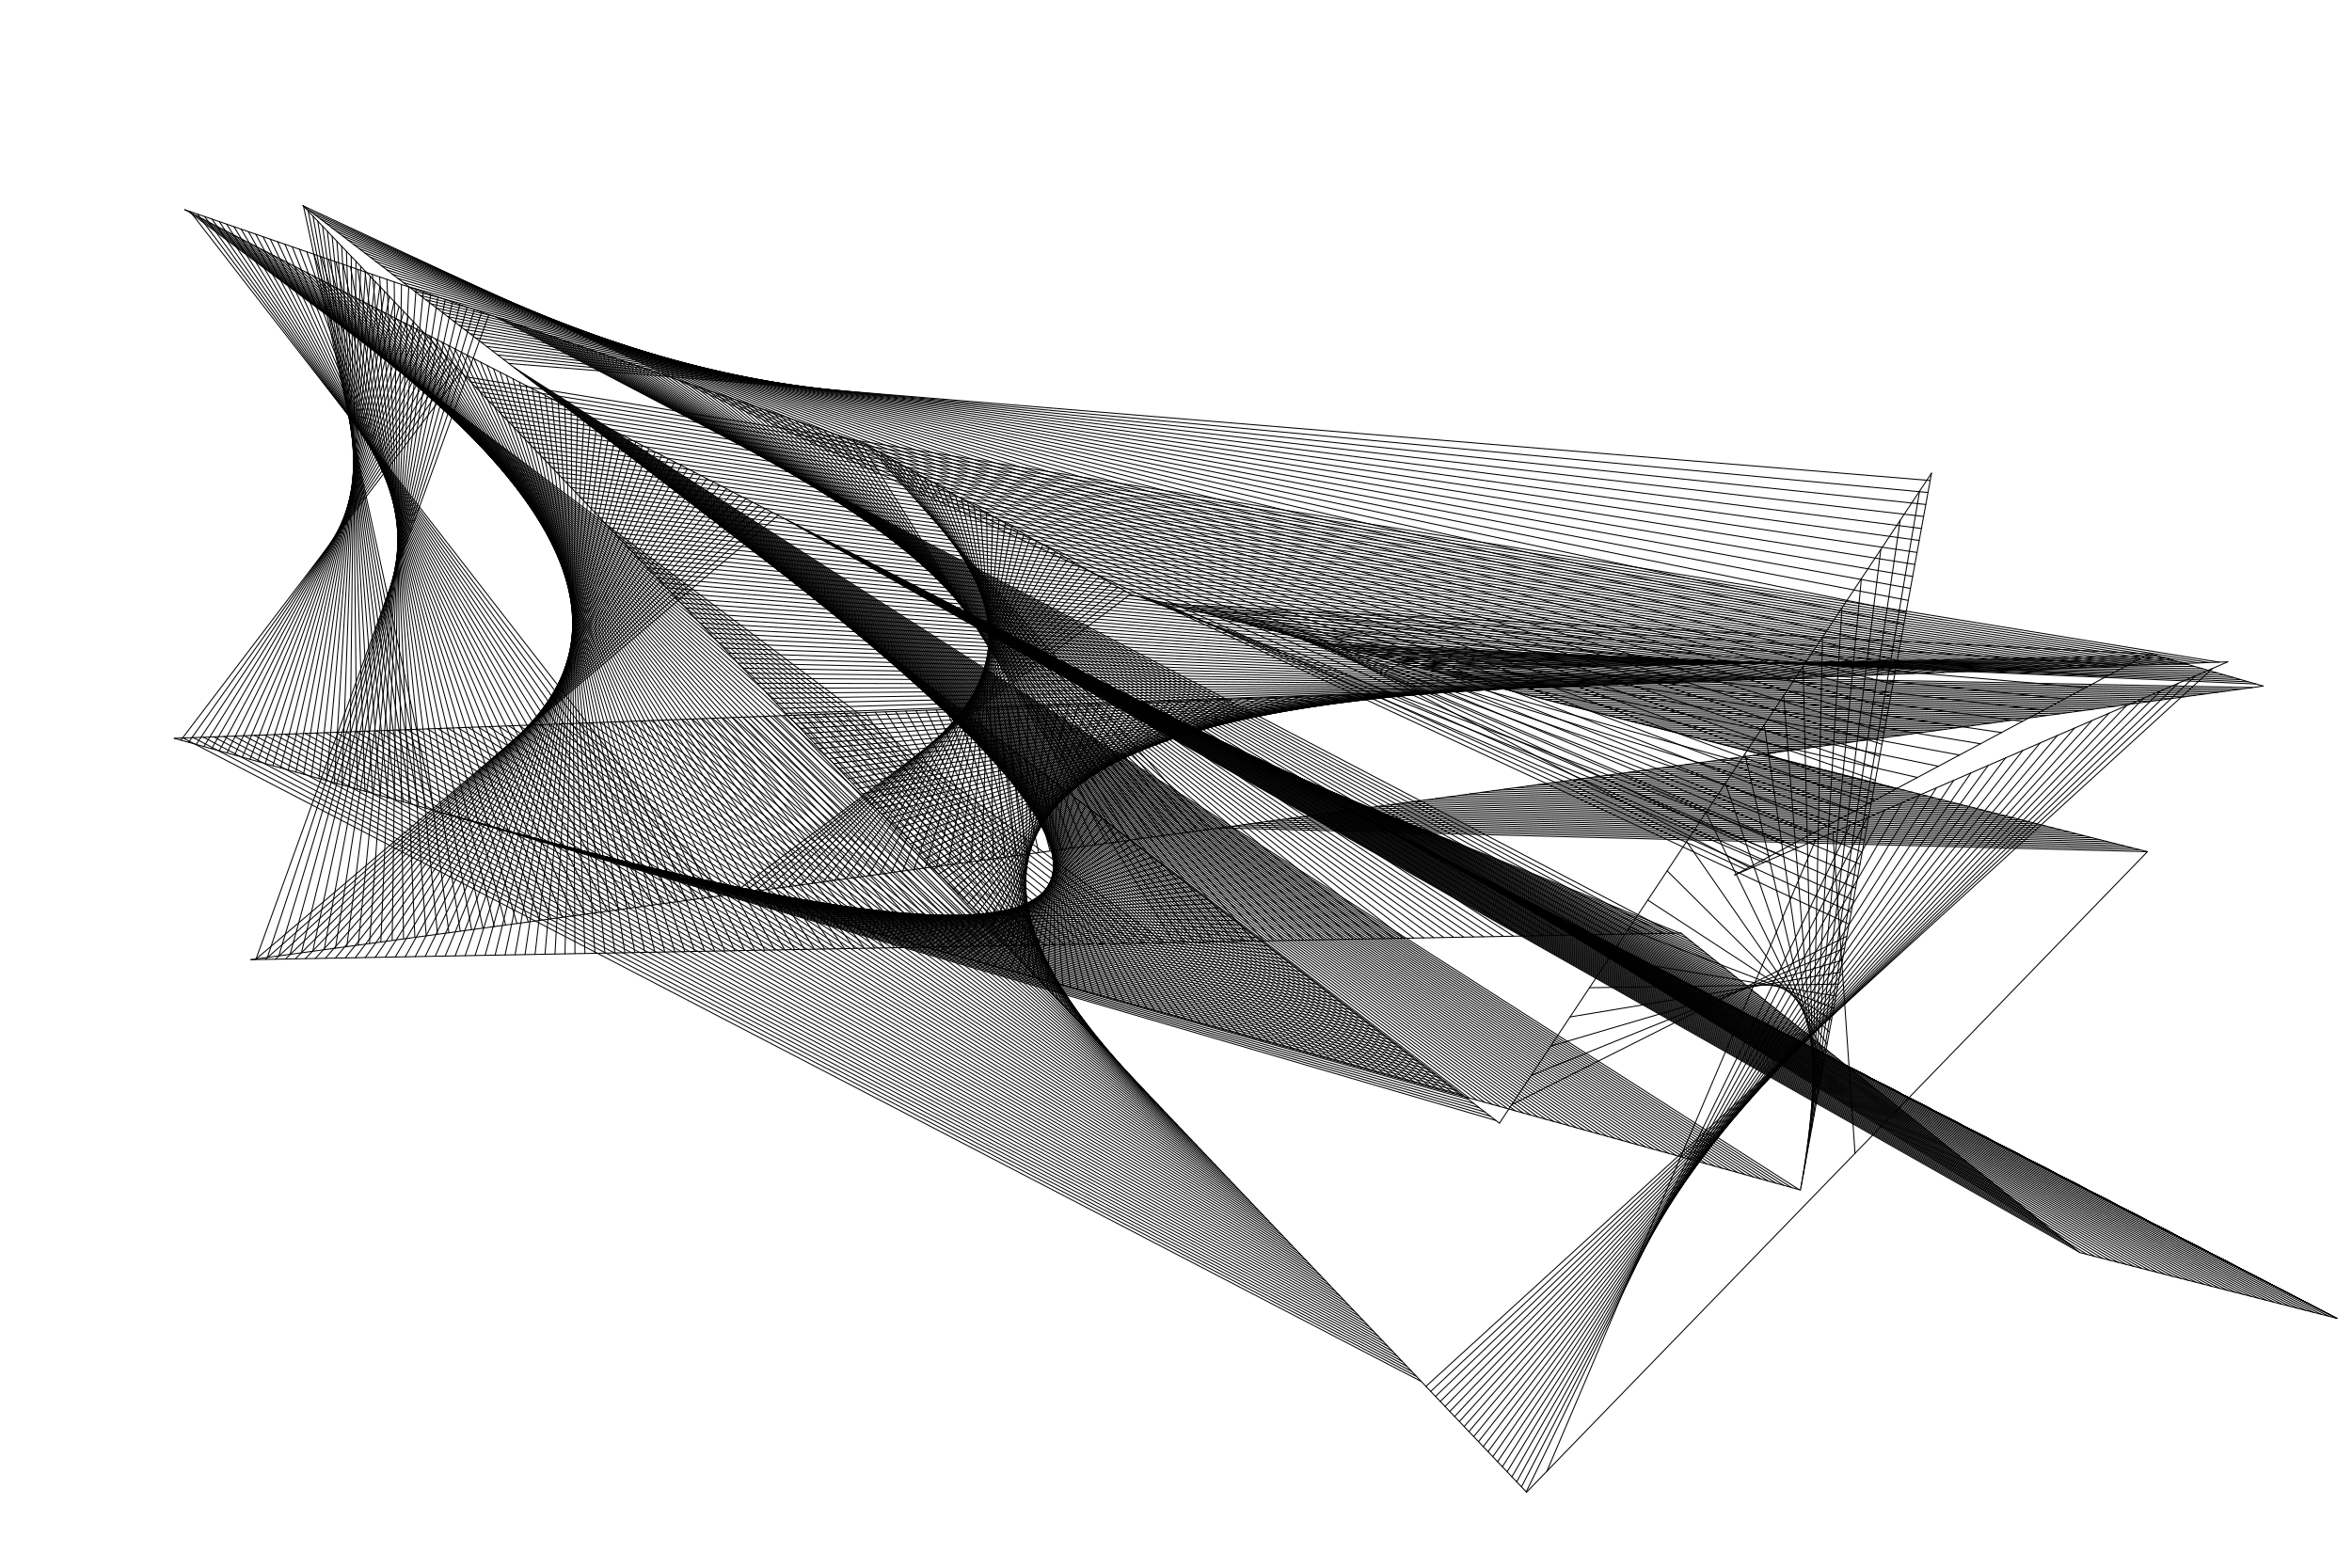 <?xml version="1.0"?>
<!DOCTYPE svg PUBLIC '-//W3C//DTD SVG 1.0//EN'
          'http://www.w3.org/TR/2001/REC-SVG-20010904/DTD/svg10.dtd'>
<svg xmlns:xlink="http://www.w3.org/1999/xlink" style="fill-opacity:1; color-rendering:auto; color-interpolation:auto; text-rendering:auto; stroke:black; stroke-linecap:square; stroke-miterlimit:10; shape-rendering:auto; stroke-opacity:1; fill:black; stroke-dasharray:none; font-weight:normal; stroke-width:1; font-family:'Dialog'; font-style:normal; stroke-linejoin:miter; font-size:12px; stroke-dashoffset:0; image-rendering:auto;" width="2400" height="1600" xmlns="http://www.w3.org/2000/svg"
><!--Generated by the Batik Graphics2D SVG Generator--><defs id="genericDefs"
  /><g
  ><g style="fill:white; stroke:white;"
    ><rect x="0" width="2400" height="1600" y="0" style="stroke:none;"
    /></g
    ><g style="stroke-linecap:round;"
    ><line y2="1146.338" style="fill:none;" x1="1970.956" x2="1530.034" y1="482.906"
      /><line y2="209.809" style="fill:none;" x1="1530.034" x2="309.126" y1="1146.338"
      /><line y2="1522.941" style="fill:none;" x1="309.126" x2="1557.719" y1="209.809"
      /><line y2="869.305" style="fill:none;" x1="1557.719" x2="2191.207" y1="1522.941"
      /><line y2="606.876" style="fill:none;" x1="2191.207" x2="1154.477" y1="869.305"
      /><line y2="453.988" style="fill:none;" x1="1154.477" x2="883.964" y1="606.876"
      /><line y2="214.023" style="fill:none;" x1="883.964" x2="188.481" y1="453.988"
      /><line y2="1345.56" style="fill:none;" x1="188.481" x2="2384.688" y1="214.023"
      /><line y2="1278.434" style="fill:none;" x1="2384.688" x2="2122.313" y1="1345.56"
      /><line y2="952.317" style="fill:none;" x1="2122.313" x2="1715.27" y1="1278.434"
      /><line y2="979.43" style="fill:none;" x1="1715.27" x2="255.995" y1="952.317"
      /><line y2="700.201" style="fill:none;" x1="255.995" x2="2309.429" y1="979.43"
      /><line y2="667" style="fill:none;" x1="2309.429" x2="2193.37" y1="700.201"
      /><line y2="893.067" style="fill:none;" x1="2193.37" x2="1770.082" y1="667"
      /><line y2="675.464" style="fill:none;" x1="1770.082" x2="2273.229" y1="893.067"
      /><line y2="753.524" style="fill:none;" x1="2273.229" x2="177.781" y1="675.464"
      /><line y2="1214.545" style="fill:none;" x1="177.781" x2="1837.185" y1="753.524"
      /><line y2="482.906" style="fill:none;" x1="1837.185" x2="1970.956" y1="1214.545"
      /><line y2="1117.655" style="fill:none;" x1="1948.945" x2="1942.345" y1="1121.055"
      /><line y2="1121.055" style="fill:none;" x1="1942.345" x2="1948.945" y1="1117.655"
      /><line y2="1124.455" style="fill:none;" x1="1935.746" x2="1955.545" y1="1114.254"
      /><line y2="1127.856" style="fill:none;" x1="1929.146" x2="1962.144" y1="1110.854"
      /><line y2="1131.256" style="fill:none;" x1="1922.546" x2="1968.744" y1="1107.454"
      /><line y2="1134.656" style="fill:none;" x1="1915.947" x2="1975.344" y1="1104.054"
      /><line y2="1138.056" style="fill:none;" x1="1909.347" x2="1981.944" y1="1100.653"
      /><line y2="1141.457" style="fill:none;" x1="1902.747" x2="1988.543" y1="1097.253"
      /><line y2="1144.857" style="fill:none;" x1="1896.148" x2="1995.143" y1="1093.852"
      /><line y2="1148.257" style="fill:none;" x1="1889.548" x2="2001.742" y1="1090.452"
      /><line y2="1151.658" style="fill:none;" x1="1882.948" x2="2008.342" y1="1087.052"
      /><line y2="1155.058" style="fill:none;" x1="1876.348" x2="2014.942" y1="1083.652"
      /><line y2="1158.458" style="fill:none;" x1="1869.749" x2="2021.542" y1="1080.251"
      /><line y2="1161.859" style="fill:none;" x1="1863.149" x2="2028.141" y1="1076.851"
      /><line y2="1165.259" style="fill:none;" x1="1856.549" x2="2034.741" y1="1073.451"
      /><line y2="1168.659" style="fill:none;" x1="1849.95" x2="2041.341" y1="1070.05"
      /><line y2="1172.06" style="fill:none;" x1="1843.35" x2="2047.94" y1="1066.65"
      /><line y2="1175.46" style="fill:none;" x1="1836.75" x2="2054.54" y1="1063.25"
      /><line y2="1178.86" style="fill:none;" x1="1830.15" x2="2061.14" y1="1059.85"
      /><line y2="1182.261" style="fill:none;" x1="1823.551" x2="2067.739" y1="1056.449"
      /><line y2="1185.661" style="fill:none;" x1="1816.951" x2="2074.339" y1="1053.049"
      /><line y2="1189.061" style="fill:none;" x1="1810.352" x2="2080.939" y1="1049.648"
      /><line y2="1192.462" style="fill:none;" x1="1803.752" x2="2087.539" y1="1046.248"
      /><line y2="1195.862" style="fill:none;" x1="1797.152" x2="2094.138" y1="1042.848"
      /><line y2="1199.262" style="fill:none;" x1="1790.552" x2="2100.738" y1="1039.447"
      /><line y2="1202.662" style="fill:none;" x1="1783.953" x2="2107.337" y1="1036.047"
      /><line y2="1206.063" style="fill:none;" x1="1777.353" x2="2113.937" y1="1032.647"
      /><line y2="1209.463" style="fill:none;" x1="1770.753" x2="2120.537" y1="1029.247"
      /><line y2="1212.863" style="fill:none;" x1="1764.154" x2="2127.137" y1="1025.846"
      /><line y2="1216.264" style="fill:none;" x1="1757.554" x2="2133.736" y1="1022.446"
      /><line y2="1219.664" style="fill:none;" x1="1750.955" x2="2140.336" y1="1019.046"
      /><line y2="1223.064" style="fill:none;" x1="1744.355" x2="2146.936" y1="1015.645"
      /><line y2="1226.465" style="fill:none;" x1="1737.755" x2="2153.535" y1="1012.245"
      /><line y2="1229.865" style="fill:none;" x1="1731.155" x2="2160.135" y1="1008.845"
      /><line y2="1233.265" style="fill:none;" x1="1724.555" x2="2166.735" y1="1005.444"
      /><line y2="1236.666" style="fill:none;" x1="1717.956" x2="2173.334" y1="1002.044"
      /><line y2="1240.066" style="fill:none;" x1="1711.356" x2="2179.934" y1="998.644"
      /><line y2="1243.466" style="fill:none;" x1="1704.756" x2="2186.534" y1="995.244"
      /><line y2="1246.867" style="fill:none;" x1="1698.157" x2="2193.133" y1="991.843"
      /><line y2="1250.267" style="fill:none;" x1="1691.557" x2="2199.733" y1="988.443"
      /><line y2="1253.667" style="fill:none;" x1="1684.957" x2="2206.333" y1="985.043"
      /><line y2="1257.067" style="fill:none;" x1="1678.358" x2="2212.933" y1="981.642"
      /><line y2="1260.468" style="fill:none;" x1="1671.758" x2="2219.532" y1="978.242"
      /><line y2="1263.868" style="fill:none;" x1="1665.158" x2="2226.132" y1="974.842"
      /><line y2="1267.268" style="fill:none;" x1="1658.559" x2="2232.731" y1="971.441"
      /><line y2="1270.669" style="fill:none;" x1="1651.959" x2="2239.331" y1="968.041"
      /><line y2="1274.069" style="fill:none;" x1="1645.359" x2="2245.931" y1="964.641"
      /><line y2="1277.469" style="fill:none;" x1="1638.76" x2="2252.531" y1="961.24"
      /><line y2="1280.87" style="fill:none;" x1="1632.16" x2="2259.131" y1="957.84"
      /><line y2="1284.27" style="fill:none;" x1="1625.56" x2="2265.73" y1="954.44"
      /><line y2="1287.67" style="fill:none;" x1="1618.961" x2="2272.33" y1="951.039"
      /><line y2="1291.071" style="fill:none;" x1="1612.361" x2="2278.929" y1="947.639"
      /><line y2="1294.471" style="fill:none;" x1="1605.761" x2="2285.529" y1="944.239"
      /><line y2="1297.871" style="fill:none;" x1="1599.161" x2="2292.129" y1="940.838"
      /><line y2="1301.272" style="fill:none;" x1="1592.562" x2="2298.729" y1="937.438"
      /><line y2="1304.672" style="fill:none;" x1="1585.962" x2="2305.328" y1="934.038"
      /><line y2="1308.072" style="fill:none;" x1="1579.362" x2="2311.928" y1="930.638"
      /><line y2="1311.472" style="fill:none;" x1="1572.763" x2="2318.528" y1="927.237"
      /><line y2="1314.873" style="fill:none;" x1="1566.163" x2="2325.127" y1="923.837"
      /><line y2="1318.273" style="fill:none;" x1="1559.563" x2="2331.727" y1="920.437"
      /><line y2="1321.673" style="fill:none;" x1="1552.964" x2="2338.327" y1="917.036"
      /><line y2="1325.074" style="fill:none;" x1="1546.364" x2="2344.926" y1="913.636"
      /><line y2="1328.474" style="fill:none;" x1="1539.764" x2="2351.526" y1="910.236"
      /><line y2="1331.874" style="fill:none;" x1="1533.165" x2="2358.126" y1="906.835"
      /><line y2="1335.275" style="fill:none;" x1="1526.565" x2="2364.725" y1="903.435"
      /><line y2="1338.675" style="fill:none;" x1="1519.965" x2="2371.325" y1="900.035"
      /><line y2="1342.075" style="fill:none;" x1="1513.366" x2="2377.925" y1="896.634"
      /><line y2="1345.476" style="fill:none;" x1="1506.766" x2="2384.524" y1="893.234"
      /><line y2="1280.319" style="fill:none;" x1="1500.166" x2="2129.681" y1="889.834"
      /><line y2="1282.356" style="fill:none;" x1="1493.566" x2="2137.644" y1="886.433"
      /><line y2="1284.394" style="fill:none;" x1="1486.967" x2="2145.606" y1="883.033"
      /><line y2="1286.431" style="fill:none;" x1="1480.367" x2="2153.569" y1="879.633"
      /><line y2="1288.468" style="fill:none;" x1="1473.767" x2="2161.532" y1="876.233"
      /><line y2="1290.505" style="fill:none;" x1="1467.168" x2="2169.495" y1="872.832"
      /><line y2="1292.543" style="fill:none;" x1="1460.568" x2="2177.457" y1="869.432"
      /><line y2="1294.58" style="fill:none;" x1="1453.968" x2="2185.42" y1="866.032"
      /><line y2="1296.617" style="fill:none;" x1="1447.369" x2="2193.383" y1="862.631"
      /><line y2="1298.654" style="fill:none;" x1="1440.769" x2="2201.346" y1="859.231"
      /><line y2="1300.691" style="fill:none;" x1="1434.169" x2="2209.309" y1="855.831"
      /><line y2="1302.728" style="fill:none;" x1="1427.57" x2="2217.272" y1="852.43"
      /><line y2="1304.765" style="fill:none;" x1="1420.97" x2="2225.234" y1="849.03"
      /><line y2="1306.803" style="fill:none;" x1="1414.37" x2="2233.197" y1="845.63"
      /><line y2="1308.84" style="fill:none;" x1="1407.771" x2="2241.16" y1="842.229"
      /><line y2="1310.877" style="fill:none;" x1="1401.171" x2="2249.123" y1="838.829"
      /><line y2="1312.914" style="fill:none;" x1="1394.571" x2="2257.086" y1="835.429"
      /><line y2="1314.951" style="fill:none;" x1="1387.972" x2="2265.049" y1="832.029"
      /><line y2="1316.989" style="fill:none;" x1="1381.372" x2="2273.011" y1="828.628"
      /><line y2="1319.026" style="fill:none;" x1="1374.772" x2="2280.974" y1="825.228"
      /><line y2="1321.063" style="fill:none;" x1="1368.172" x2="2288.937" y1="821.828"
      /><line y2="1323.1" style="fill:none;" x1="1361.573" x2="2296.9" y1="818.427"
      /><line y2="1325.138" style="fill:none;" x1="1354.973" x2="2304.863" y1="815.027"
      /><line y2="1327.175" style="fill:none;" x1="1348.373" x2="2312.825" y1="811.627"
      /><line y2="1329.212" style="fill:none;" x1="1341.774" x2="2320.788" y1="808.226"
      /><line y2="1331.249" style="fill:none;" x1="1335.174" x2="2328.751" y1="804.826"
      /><line y2="1333.286" style="fill:none;" x1="1328.574" x2="2336.714" y1="801.426"
      /><line y2="1335.323" style="fill:none;" x1="1321.975" x2="2344.677" y1="798.025"
      /><line y2="1337.361" style="fill:none;" x1="1315.375" x2="2352.639" y1="794.625"
      /><line y2="1339.398" style="fill:none;" x1="1308.775" x2="2360.602" y1="791.225"
      /><line y2="1341.435" style="fill:none;" x1="1302.175" x2="2368.565" y1="787.824"
      /><line y2="1343.472" style="fill:none;" x1="1295.576" x2="2376.528" y1="784.424"
      /><line y2="1345.509" style="fill:none;" x1="1288.976" x2="2384.491" y1="781.024"
      /><line y2="953.39" style="fill:none;" x1="1282.377" x2="1716.61" y1="777.624"
      /><line y2="957.838" style="fill:none;" x1="1275.777" x2="1722.162" y1="774.223"
      /><line y2="962.287" style="fill:none;" x1="1269.177" x2="1727.714" y1="770.823"
      /><line y2="966.735" style="fill:none;" x1="1262.577" x2="1733.265" y1="767.423"
      /><line y2="971.183" style="fill:none;" x1="1255.978" x2="1738.817" y1="764.022"
      /><line y2="975.631" style="fill:none;" x1="1249.378" x2="1744.369" y1="760.622"
      /><line y2="980.079" style="fill:none;" x1="1242.778" x2="1749.921" y1="757.222"
      /><line y2="984.527" style="fill:none;" x1="1236.179" x2="1755.473" y1="753.821"
      /><line y2="988.975" style="fill:none;" x1="1229.579" x2="1761.025" y1="750.421"
      /><line y2="993.423" style="fill:none;" x1="1222.979" x2="1766.577" y1="747.021"
      /><line y2="997.871" style="fill:none;" x1="1216.38" x2="1772.129" y1="743.62"
      /><line y2="1002.319" style="fill:none;" x1="1209.78" x2="1777.68" y1="740.22"
      /><line y2="1006.768" style="fill:none;" x1="1203.18" x2="1783.232" y1="736.82"
      /><line y2="1011.216" style="fill:none;" x1="1196.58" x2="1788.784" y1="733.419"
      /><line y2="1015.664" style="fill:none;" x1="1189.981" x2="1794.336" y1="730.019"
      /><line y2="1020.112" style="fill:none;" x1="1183.381" x2="1799.888" y1="726.619"
      /><line y2="1024.56" style="fill:none;" x1="1176.782" x2="1805.44" y1="723.219"
      /><line y2="1029.008" style="fill:none;" x1="1170.182" x2="1810.992" y1="719.818"
      /><line y2="1033.456" style="fill:none;" x1="1163.582" x2="1816.544" y1="716.418"
      /><line y2="1037.904" style="fill:none;" x1="1156.983" x2="1822.096" y1="713.018"
      /><line y2="1042.352" style="fill:none;" x1="1150.383" x2="1827.648" y1="709.617"
      /><line y2="1046.8" style="fill:none;" x1="1143.783" x2="1833.2" y1="706.217"
      /><line y2="1051.248" style="fill:none;" x1="1137.183" x2="1838.752" y1="702.817"
      /><line y2="1055.697" style="fill:none;" x1="1130.583" x2="1844.303" y1="699.416"
      /><line y2="1060.145" style="fill:none;" x1="1123.984" x2="1849.855" y1="696.016"
      /><line y2="1064.593" style="fill:none;" x1="1117.384" x2="1855.407" y1="692.616"
      /><line y2="1069.041" style="fill:none;" x1="1110.784" x2="1860.959" y1="689.215"
      /><line y2="1073.489" style="fill:none;" x1="1104.185" x2="1866.511" y1="685.815"
      /><line y2="1077.937" style="fill:none;" x1="1097.585" x2="1872.063" y1="682.415"
      /><line y2="1082.385" style="fill:none;" x1="1090.986" x2="1877.615" y1="679.014"
      /><line y2="1086.833" style="fill:none;" x1="1084.386" x2="1883.167" y1="675.614"
      /><line y2="1091.281" style="fill:none;" x1="1077.786" x2="1888.719" y1="672.214"
      /><line y2="1095.73" style="fill:none;" x1="1071.186" x2="1894.271" y1="668.814"
      /><line y2="1100.178" style="fill:none;" x1="1064.587" x2="1899.822" y1="665.413"
      /><line y2="1104.626" style="fill:none;" x1="1057.987" x2="1905.374" y1="662.013"
      /><line y2="1109.074" style="fill:none;" x1="1051.387" x2="1910.926" y1="658.613"
      /><line y2="1113.522" style="fill:none;" x1="1044.788" x2="1916.478" y1="655.212"
      /><line y2="1117.97" style="fill:none;" x1="1038.188" x2="1922.03" y1="651.812"
      /><line y2="1122.418" style="fill:none;" x1="1031.588" x2="1927.582" y1="648.412"
      /><line y2="1126.866" style="fill:none;" x1="1024.989" x2="1933.134" y1="645.011"
      /><line y2="1131.314" style="fill:none;" x1="1018.389" x2="1938.686" y1="641.611"
      /><line y2="1135.763" style="fill:none;" x1="1011.789" x2="1944.237" y1="638.211"
      /><line y2="1140.211" style="fill:none;" x1="1005.19" x2="1949.789" y1="634.811"
      /><line y2="1144.659" style="fill:none;" x1="998.59" x2="1955.341" y1="631.41"
      /><line y2="1149.107" style="fill:none;" x1="991.99" x2="1960.893" y1="628.01"
      /><line y2="1153.555" style="fill:none;" x1="985.39" x2="1966.445" y1="624.61"
      /><line y2="1158.003" style="fill:none;" x1="978.791" x2="1971.997" y1="621.209"
      /><line y2="1162.451" style="fill:none;" x1="972.191" x2="1977.549" y1="617.809"
      /><line y2="1166.899" style="fill:none;" x1="965.591" x2="1983.101" y1="614.409"
      /><line y2="1171.347" style="fill:none;" x1="958.992" x2="1988.653" y1="611.008"
      /><line y2="1175.795" style="fill:none;" x1="952.392" x2="1994.205" y1="607.608"
      /><line y2="1180.244" style="fill:none;" x1="945.792" x2="1999.756" y1="604.208"
      /><line y2="1184.692" style="fill:none;" x1="939.193" x2="2005.308" y1="600.807"
      /><line y2="1189.14" style="fill:none;" x1="932.593" x2="2010.86" y1="597.407"
      /><line y2="1193.588" style="fill:none;" x1="925.993" x2="2016.412" y1="594.007"
      /><line y2="1198.036" style="fill:none;" x1="919.394" x2="2021.964" y1="590.606"
      /><line y2="1202.484" style="fill:none;" x1="912.794" x2="2027.516" y1="587.206"
      /><line y2="1206.932" style="fill:none;" x1="906.194" x2="2033.068" y1="583.806"
      /><line y2="1211.38" style="fill:none;" x1="899.595" x2="2038.62" y1="580.405"
      /><line y2="1215.828" style="fill:none;" x1="892.995" x2="2044.172" y1="577.005"
      /><line y2="1220.276" style="fill:none;" x1="886.395" x2="2049.724" y1="573.605"
      /><line y2="1224.725" style="fill:none;" x1="879.795" x2="2055.275" y1="570.205"
      /><line y2="1229.173" style="fill:none;" x1="873.196" x2="2060.827" y1="566.804"
      /><line y2="1233.621" style="fill:none;" x1="866.596" x2="2066.379" y1="563.404"
      /><line y2="1238.069" style="fill:none;" x1="859.996" x2="2071.931" y1="560.004"
      /><line y2="1242.517" style="fill:none;" x1="853.397" x2="2077.483" y1="556.603"
      /><line y2="1246.965" style="fill:none;" x1="846.797" x2="2083.035" y1="553.203"
      /><line y2="1251.413" style="fill:none;" x1="840.197" x2="2088.587" y1="549.803"
      /><line y2="1255.861" style="fill:none;" x1="833.598" x2="2094.139" y1="546.402"
      /><line y2="1260.309" style="fill:none;" x1="826.998" x2="2099.691" y1="543.002"
      /><line y2="1264.758" style="fill:none;" x1="820.398" x2="2105.242" y1="539.602"
      /><line y2="1269.206" style="fill:none;" x1="813.799" x2="2110.794" y1="536.201"
      /><line y2="1273.654" style="fill:none;" x1="807.199" x2="2116.346" y1="532.801"
      /><line y2="1278.102" style="fill:none;" x1="800.599" x2="2121.898" y1="529.401"
      /><line y2="979.343" style="fill:none;" x1="794" x2="260.657" y1="526"
      /><line y2="979.154" style="fill:none;" x1="787.4" x2="270.846" y1="522.6"
      /><line y2="978.965" style="fill:none;" x1="780.8" x2="281.036" y1="519.2"
      /><line y2="978.775" style="fill:none;" x1="774.2" x2="291.225" y1="515.8"
      /><line y2="978.586" style="fill:none;" x1="767.601" x2="301.414" y1="512.399"
      /><line y2="978.396" style="fill:none;" x1="761.001" x2="311.603" y1="508.999"
      /><line y2="978.207" style="fill:none;" x1="754.401" x2="321.793" y1="505.599"
      /><line y2="978.018" style="fill:none;" x1="747.802" x2="331.982" y1="502.198"
      /><line y2="977.829" style="fill:none;" x1="741.202" x2="342.171" y1="498.798"
      /><line y2="977.639" style="fill:none;" x1="734.602" x2="352.361" y1="495.398"
      /><line y2="977.45" style="fill:none;" x1="728.003" x2="362.55" y1="491.997"
      /><line y2="977.261" style="fill:none;" x1="721.403" x2="372.739" y1="488.597"
      /><line y2="977.071" style="fill:none;" x1="714.803" x2="382.929" y1="485.197"
      /><line y2="976.882" style="fill:none;" x1="708.204" x2="393.118" y1="481.796"
      /><line y2="976.693" style="fill:none;" x1="701.604" x2="403.307" y1="478.396"
      /><line y2="976.503" style="fill:none;" x1="695.004" x2="413.497" y1="474.996"
      /><line y2="976.314" style="fill:none;" x1="688.404" x2="423.686" y1="471.596"
      /><line y2="976.125" style="fill:none;" x1="681.805" x2="433.875" y1="468.195"
      /><line y2="975.935" style="fill:none;" x1="675.205" x2="444.065" y1="464.795"
      /><line y2="975.746" style="fill:none;" x1="668.605" x2="454.254" y1="461.395"
      /><line y2="975.557" style="fill:none;" x1="662.006" x2="464.443" y1="457.994"
      /><line y2="975.367" style="fill:none;" x1="655.406" x2="474.633" y1="454.594"
      /><line y2="975.178" style="fill:none;" x1="648.806" x2="484.822" y1="451.194"
      /><line y2="974.989" style="fill:none;" x1="642.207" x2="495.011" y1="447.793"
      /><line y2="974.799" style="fill:none;" x1="635.607" x2="505.2" y1="444.393"
      /><line y2="974.61" style="fill:none;" x1="629.007" x2="515.39" y1="440.993"
      /><line y2="974.421" style="fill:none;" x1="622.408" x2="525.579" y1="437.592"
      /><line y2="974.232" style="fill:none;" x1="615.808" x2="535.768" y1="434.192"
      /><line y2="974.042" style="fill:none;" x1="609.208" x2="545.958" y1="430.792"
      /><line y2="973.853" style="fill:none;" x1="602.609" x2="556.147" y1="427.391"
      /><line y2="973.664" style="fill:none;" x1="596.009" x2="566.336" y1="423.991"
      /><line y2="973.474" style="fill:none;" x1="589.409" x2="576.526" y1="420.591"
      /><line y2="973.285" style="fill:none;" x1="582.809" x2="586.715" y1="417.19"
      /><line y2="973.096" style="fill:none;" x1="576.21" x2="596.904" y1="413.79"
      /><line y2="972.906" style="fill:none;" x1="569.61" x2="607.094" y1="410.39"
      /><line y2="972.717" style="fill:none;" x1="563.01" x2="617.283" y1="406.99"
      /><line y2="972.528" style="fill:none;" x1="556.411" x2="627.472" y1="403.589"
      /><line y2="972.338" style="fill:none;" x1="549.811" x2="637.662" y1="400.189"
      /><line y2="972.149" style="fill:none;" x1="543.211" x2="647.851" y1="396.789"
      /><line y2="971.96" style="fill:none;" x1="536.612" x2="658.04" y1="393.388"
      /><line y2="971.77" style="fill:none;" x1="530.012" x2="668.23" y1="389.988"
      /><line y2="971.581" style="fill:none;" x1="523.412" x2="678.419" y1="386.588"
      /><line y2="971.392" style="fill:none;" x1="516.813" x2="688.608" y1="383.187"
      /><line y2="971.202" style="fill:none;" x1="510.213" x2="698.798" y1="379.787"
      /><line y2="971.013" style="fill:none;" x1="503.613" x2="708.987" y1="376.387"
      /><line y2="970.824" style="fill:none;" x1="497.014" x2="719.176" y1="372.986"
      /><line y2="970.635" style="fill:none;" x1="490.414" x2="729.365" y1="369.586"
      /><line y2="970.445" style="fill:none;" x1="483.814" x2="739.555" y1="366.186"
      /><line y2="970.256" style="fill:none;" x1="477.214" x2="749.744" y1="362.786"
      /><line y2="970.067" style="fill:none;" x1="470.615" x2="759.933" y1="359.385"
      /><line y2="969.877" style="fill:none;" x1="464.015" x2="770.123" y1="355.985"
      /><line y2="969.688" style="fill:none;" x1="457.415" x2="780.312" y1="352.585"
      /><line y2="969.499" style="fill:none;" x1="450.816" x2="790.501" y1="349.184"
      /><line y2="969.309" style="fill:none;" x1="444.216" x2="800.691" y1="345.784"
      /><line y2="969.12" style="fill:none;" x1="437.616" x2="810.88" y1="342.384"
      /><line y2="968.931" style="fill:none;" x1="431.017" x2="821.069" y1="338.983"
      /><line y2="968.741" style="fill:none;" x1="424.417" x2="831.259" y1="335.583"
      /><line y2="968.552" style="fill:none;" x1="417.817" x2="841.448" y1="332.183"
      /><line y2="968.363" style="fill:none;" x1="411.218" x2="851.637" y1="328.782"
      /><line y2="968.173" style="fill:none;" x1="404.618" x2="861.827" y1="325.382"
      /><line y2="967.984" style="fill:none;" x1="398.018" x2="872.016" y1="321.982"
      /><line y2="967.795" style="fill:none;" x1="391.418" x2="882.205" y1="318.582"
      /><line y2="967.606" style="fill:none;" x1="384.819" x2="892.394" y1="315.181"
      /><line y2="967.416" style="fill:none;" x1="378.219" x2="902.584" y1="311.781"
      /><line y2="967.227" style="fill:none;" x1="371.62" x2="912.773" y1="308.38"
      /><line y2="967.038" style="fill:none;" x1="365.02" x2="922.962" y1="304.98"
      /><line y2="966.848" style="fill:none;" x1="358.42" x2="933.152" y1="301.58"
      /><line y2="966.659" style="fill:none;" x1="351.82" x2="943.341" y1="298.18"
      /><line y2="966.47" style="fill:none;" x1="345.221" x2="953.53" y1="294.779"
      /><line y2="966.28" style="fill:none;" x1="338.621" x2="963.72" y1="291.379"
      /><line y2="966.091" style="fill:none;" x1="332.021" x2="973.909" y1="287.979"
      /><line y2="965.902" style="fill:none;" x1="325.422" x2="984.098" y1="284.578"
      /><line y2="965.712" style="fill:none;" x1="318.822" x2="994.288" y1="281.178"
      /><line y2="965.523" style="fill:none;" x1="312.222" x2="1004.477" y1="277.778"
      /><line y2="965.334" style="fill:none;" x1="305.623" x2="1014.666" y1="274.377"
      /><line y2="965.144" style="fill:none;" x1="299.023" x2="1024.856" y1="270.977"
      /><line y2="964.955" style="fill:none;" x1="292.423" x2="1035.045" y1="267.577"
      /><line y2="964.766" style="fill:none;" x1="285.824" x2="1045.234" y1="264.176"
      /><line y2="964.577" style="fill:none;" x1="279.224" x2="1055.424" y1="260.776"
      /><line y2="964.387" style="fill:none;" x1="272.624" x2="1065.613" y1="257.376"
      /><line y2="964.198" style="fill:none;" x1="266.024" x2="1075.802" y1="253.976"
      /><line y2="964.009" style="fill:none;" x1="259.425" x2="1085.992" y1="250.575"
      /><line y2="963.819" style="fill:none;" x1="252.825" x2="1096.181" y1="247.175"
      /><line y2="963.63" style="fill:none;" x1="246.225" x2="1106.37" y1="243.775"
      /><line y2="963.441" style="fill:none;" x1="239.626" x2="1116.559" y1="240.374"
      /><line y2="963.251" style="fill:none;" x1="233.026" x2="1126.749" y1="236.974"
      /><line y2="963.062" style="fill:none;" x1="226.426" x2="1136.938" y1="233.574"
      /><line y2="962.873" style="fill:none;" x1="219.827" x2="1147.127" y1="230.173"
      /><line y2="962.683" style="fill:none;" x1="213.227" x2="1157.317" y1="226.773"
      /><line y2="962.494" style="fill:none;" x1="206.627" x2="1167.506" y1="223.373"
      /><line y2="962.305" style="fill:none;" x1="200.028" x2="1177.695" y1="219.972"
      /><line y2="962.115" style="fill:none;" x1="193.428" x2="1187.885" y1="216.572"
      /><line y2="961.926" style="fill:none;" x1="878.052" x2="1198.074" y1="451.948"
      /><line y2="961.737" style="fill:none;" x1="870.617" x2="1208.263" y1="449.383"
      /><line y2="961.548" style="fill:none;" x1="863.182" x2="1218.453" y1="446.818"
      /><line y2="961.358" style="fill:none;" x1="855.747" x2="1228.642" y1="444.252"
      /><line y2="961.169" style="fill:none;" x1="848.313" x2="1238.831" y1="441.687"
      /><line y2="960.98" style="fill:none;" x1="840.878" x2="1249.021" y1="439.122"
      /><line y2="960.79" style="fill:none;" x1="833.443" x2="1259.21" y1="436.557"
      /><line y2="960.601" style="fill:none;" x1="826.009" x2="1269.399" y1="433.991"
      /><line y2="960.412" style="fill:none;" x1="818.574" x2="1279.588" y1="431.426"
      /><line y2="960.222" style="fill:none;" x1="811.139" x2="1289.778" y1="428.861"
      /><line y2="960.033" style="fill:none;" x1="803.704" x2="1299.967" y1="426.296"
      /><line y2="959.844" style="fill:none;" x1="796.269" x2="1310.157" y1="423.731"
      /><line y2="959.654" style="fill:none;" x1="788.835" x2="1320.346" y1="421.165"
      /><line y2="959.465" style="fill:none;" x1="781.4" x2="1330.535" y1="418.6"
      /><line y2="959.276" style="fill:none;" x1="773.965" x2="1340.724" y1="416.035"
      /><line y2="959.086" style="fill:none;" x1="766.53" x2="1350.914" y1="413.469"
      /><line y2="958.897" style="fill:none;" x1="759.096" x2="1361.103" y1="410.904"
      /><line y2="958.708" style="fill:none;" x1="751.661" x2="1371.292" y1="408.339"
      /><line y2="958.518" style="fill:none;" x1="744.226" x2="1381.482" y1="405.774"
      /><line y2="958.329" style="fill:none;" x1="736.791" x2="1391.671" y1="403.209"
      /><line y2="958.14" style="fill:none;" x1="729.356" x2="1401.86" y1="400.643"
      /><line y2="957.951" style="fill:none;" x1="721.922" x2="1412.049" y1="398.078"
      /><line y2="957.761" style="fill:none;" x1="714.487" x2="1422.239" y1="395.513"
      /><line y2="957.572" style="fill:none;" x1="707.052" x2="1432.428" y1="392.948"
      /><line y2="957.383" style="fill:none;" x1="699.617" x2="1442.617" y1="390.382"
      /><line y2="957.193" style="fill:none;" x1="692.183" x2="1452.807" y1="387.817"
      /><line y2="957.004" style="fill:none;" x1="684.748" x2="1462.996" y1="385.252"
      /><line y2="956.815" style="fill:none;" x1="677.313" x2="1473.185" y1="382.687"
      /><line y2="956.625" style="fill:none;" x1="669.879" x2="1483.375" y1="380.121"
      /><line y2="956.436" style="fill:none;" x1="662.444" x2="1493.564" y1="377.556"
      /><line y2="956.247" style="fill:none;" x1="655.009" x2="1503.753" y1="374.991"
      /><line y2="956.057" style="fill:none;" x1="647.574" x2="1513.943" y1="372.426"
      /><line y2="955.868" style="fill:none;" x1="640.139" x2="1524.132" y1="369.86"
      /><line y2="955.679" style="fill:none;" x1="632.705" x2="1534.321" y1="367.295"
      /><line y2="955.489" style="fill:none;" x1="625.27" x2="1544.511" y1="364.73"
      /><line y2="955.3" style="fill:none;" x1="617.835" x2="1554.7" y1="362.165"
      /><line y2="955.111" style="fill:none;" x1="610.4" x2="1564.889" y1="359.599"
      /><line y2="954.922" style="fill:none;" x1="602.966" x2="1575.079" y1="357.034"
      /><line y2="954.732" style="fill:none;" x1="595.531" x2="1585.268" y1="354.469"
      /><line y2="954.543" style="fill:none;" x1="588.096" x2="1595.457" y1="351.904"
      /><line y2="954.354" style="fill:none;" x1="580.661" x2="1605.647" y1="349.339"
      /><line y2="954.164" style="fill:none;" x1="573.227" x2="1615.836" y1="346.773"
      /><line y2="953.975" style="fill:none;" x1="565.792" x2="1626.025" y1="344.208"
      /><line y2="953.786" style="fill:none;" x1="558.357" x2="1636.215" y1="341.643"
      /><line y2="953.596" style="fill:none;" x1="550.922" x2="1646.404" y1="339.077"
      /><line y2="953.407" style="fill:none;" x1="543.488" x2="1656.593" y1="336.512"
      /><line y2="953.218" style="fill:none;" x1="536.053" x2="1666.782" y1="333.947"
      /><line y2="953.028" style="fill:none;" x1="528.618" x2="1676.972" y1="331.382"
      /><line y2="952.839" style="fill:none;" x1="521.183" x2="1687.161" y1="328.817"
      /><line y2="952.65" style="fill:none;" x1="513.749" x2="1697.35" y1="326.251"
      /><line y2="952.46" style="fill:none;" x1="506.314" x2="1707.54" y1="323.686"
      /><line y2="978.71" style="fill:none;" x1="498.879" x2="261.29" y1="321.121"
      /><line y2="977.136" style="fill:none;" x1="491.444" x2="272.864" y1="318.556"
      /><line y2="975.562" style="fill:none;" x1="484.01" x2="284.438" y1="315.99"
      /><line y2="973.988" style="fill:none;" x1="476.575" x2="296.012" y1="313.425"
      /><line y2="972.414" style="fill:none;" x1="469.14" x2="307.586" y1="310.86"
      /><line y2="970.841" style="fill:none;" x1="461.705" x2="319.159" y1="308.295"
      /><line y2="969.267" style="fill:none;" x1="454.271" x2="330.733" y1="305.729"
      /><line y2="967.693" style="fill:none;" x1="446.836" x2="342.307" y1="303.164"
      /><line y2="966.119" style="fill:none;" x1="439.401" x2="353.881" y1="300.599"
      /><line y2="964.545" style="fill:none;" x1="431.966" x2="365.455" y1="298.034"
      /><line y2="962.971" style="fill:none;" x1="424.531" x2="377.028" y1="295.469"
      /><line y2="961.398" style="fill:none;" x1="417.097" x2="388.602" y1="292.903"
      /><line y2="959.824" style="fill:none;" x1="409.662" x2="400.176" y1="290.338"
      /><line y2="958.25" style="fill:none;" x1="402.227" x2="411.75" y1="287.773"
      /><line y2="956.676" style="fill:none;" x1="394.792" x2="423.324" y1="285.207"
      /><line y2="955.102" style="fill:none;" x1="387.358" x2="434.898" y1="282.642"
      /><line y2="953.529" style="fill:none;" x1="379.923" x2="446.471" y1="280.077"
      /><line y2="951.955" style="fill:none;" x1="372.488" x2="458.045" y1="277.512"
      /><line y2="950.381" style="fill:none;" x1="365.053" x2="469.619" y1="274.947"
      /><line y2="948.807" style="fill:none;" x1="357.619" x2="481.193" y1="272.381"
      /><line y2="947.233" style="fill:none;" x1="350.184" x2="492.767" y1="269.816"
      /><line y2="945.659" style="fill:none;" x1="342.749" x2="504.341" y1="267.251"
      /><line y2="944.086" style="fill:none;" x1="335.314" x2="515.914" y1="264.686"
      /><line y2="942.512" style="fill:none;" x1="327.88" x2="527.488" y1="262.12"
      /><line y2="940.938" style="fill:none;" x1="320.445" x2="539.062" y1="259.555"
      /><line y2="939.364" style="fill:none;" x1="313.01" x2="550.636" y1="256.99"
      /><line y2="937.79" style="fill:none;" x1="305.575" x2="562.21" y1="254.425"
      /><line y2="936.216" style="fill:none;" x1="298.14" x2="573.783" y1="251.859"
      /><line y2="934.643" style="fill:none;" x1="290.706" x2="585.357" y1="249.294"
      /><line y2="933.069" style="fill:none;" x1="283.271" x2="596.931" y1="246.729"
      /><line y2="931.495" style="fill:none;" x1="275.836" x2="608.505" y1="244.164"
      /><line y2="929.921" style="fill:none;" x1="268.401" x2="620.079" y1="241.599"
      /><line y2="928.347" style="fill:none;" x1="260.967" x2="631.653" y1="239.033"
      /><line y2="926.774" style="fill:none;" x1="253.532" x2="643.226" y1="236.468"
      /><line y2="925.2" style="fill:none;" x1="246.097" x2="654.8" y1="233.903"
      /><line y2="923.626" style="fill:none;" x1="238.662" x2="666.374" y1="231.338"
      /><line y2="922.052" style="fill:none;" x1="231.228" x2="677.948" y1="228.772"
      /><line y2="920.478" style="fill:none;" x1="223.793" x2="689.522" y1="226.207"
      /><line y2="918.904" style="fill:none;" x1="216.358" x2="701.096" y1="223.642"
      /><line y2="917.331" style="fill:none;" x1="208.923" x2="712.669" y1="221.077"
      /><line y2="915.757" style="fill:none;" x1="201.489" x2="724.243" y1="218.511"
      /><line y2="914.183" style="fill:none;" x1="194.054" x2="735.817" y1="215.946"
      /><line y2="912.609" style="fill:none;" x1="1153.613" x2="747.391" y1="606.387"
      /><line y2="911.035" style="fill:none;" x1="1147.224" x2="758.965" y1="602.776"
      /><line y2="909.462" style="fill:none;" x1="1140.835" x2="770.538" y1="599.165"
      /><line y2="907.888" style="fill:none;" x1="1134.446" x2="782.112" y1="595.554"
      /><line y2="906.314" style="fill:none;" x1="1128.056" x2="793.686" y1="591.943"
      /><line y2="904.74" style="fill:none;" x1="1121.668" x2="805.26" y1="588.332"
      /><line y2="903.166" style="fill:none;" x1="1115.278" x2="816.834" y1="584.722"
      /><line y2="901.592" style="fill:none;" x1="1108.889" x2="828.408" y1="581.111"
      /><line y2="900.019" style="fill:none;" x1="1102.5" x2="839.981" y1="577.5"
      /><line y2="898.445" style="fill:none;" x1="1096.111" x2="851.555" y1="573.889"
      /><line y2="896.871" style="fill:none;" x1="1089.722" x2="863.129" y1="570.278"
      /><line y2="895.297" style="fill:none;" x1="1083.333" x2="874.703" y1="566.667"
      /><line y2="893.723" style="fill:none;" x1="1076.944" x2="886.277" y1="563.056"
      /><line y2="892.149" style="fill:none;" x1="1070.555" x2="897.851" y1="559.445"
      /><line y2="890.576" style="fill:none;" x1="1064.166" x2="909.424" y1="555.834"
      /><line y2="889.002" style="fill:none;" x1="1057.777" x2="920.998" y1="552.223"
      /><line y2="887.428" style="fill:none;" x1="1051.388" x2="932.572" y1="548.612"
      /><line y2="885.854" style="fill:none;" x1="1044.999" x2="944.146" y1="545.001"
      /><line y2="884.28" style="fill:none;" x1="1038.61" x2="955.72" y1="541.39"
      /><line y2="882.707" style="fill:none;" x1="1032.221" x2="967.294" y1="537.779"
      /><line y2="881.133" style="fill:none;" x1="1025.832" x2="978.867" y1="534.168"
      /><line y2="879.559" style="fill:none;" x1="1019.443" x2="990.441" y1="530.557"
      /><line y2="877.985" style="fill:none;" x1="1013.054" x2="1002.015" y1="526.946"
      /><line y2="876.411" style="fill:none;" x1="1006.665" x2="1013.589" y1="523.336"
      /><line y2="874.837" style="fill:none;" x1="1000.275" x2="1025.162" y1="519.725"
      /><line y2="873.264" style="fill:none;" x1="993.886" x2="1036.736" y1="516.114"
      /><line y2="871.69" style="fill:none;" x1="987.497" x2="1048.31" y1="512.503"
      /><line y2="870.116" style="fill:none;" x1="981.108" x2="1059.884" y1="508.892"
      /><line y2="868.542" style="fill:none;" x1="974.719" x2="1071.458" y1="505.281"
      /><line y2="866.968" style="fill:none;" x1="968.33" x2="1083.032" y1="501.67"
      /><line y2="865.394" style="fill:none;" x1="961.941" x2="1094.605" y1="498.059"
      /><line y2="863.821" style="fill:none;" x1="955.552" x2="1106.179" y1="494.448"
      /><line y2="862.247" style="fill:none;" x1="949.163" x2="1117.753" y1="490.837"
      /><line y2="860.673" style="fill:none;" x1="942.774" x2="1129.327" y1="487.226"
      /><line y2="859.099" style="fill:none;" x1="936.385" x2="1140.901" y1="483.615"
      /><line y2="857.525" style="fill:none;" x1="929.996" x2="1152.475" y1="480.004"
      /><line y2="855.952" style="fill:none;" x1="923.607" x2="1164.049" y1="476.393"
      /><line y2="854.378" style="fill:none;" x1="917.218" x2="1175.622" y1="472.782"
      /><line y2="852.804" style="fill:none;" x1="910.829" x2="1187.196" y1="469.171"
      /><line y2="851.23" style="fill:none;" x1="904.44" x2="1198.77" y1="465.56"
      /><line y2="849.656" style="fill:none;" x1="898.051" x2="1210.344" y1="461.95"
      /><line y2="848.082" style="fill:none;" x1="891.662" x2="1221.918" y1="458.339"
      /><line y2="846.509" style="fill:none;" x1="885.273" x2="1233.492" y1="454.728"
      /><line y2="844.935" style="fill:none;" x1="2190.798" x2="1245.065" y1="869.202"
      /><line y2="843.361" style="fill:none;" x1="2182.819" x2="1256.639" y1="867.182"
      /><line y2="841.787" style="fill:none;" x1="2174.838" x2="1268.213" y1="865.162"
      /><line y2="840.213" style="fill:none;" x1="2166.858" x2="1279.787" y1="863.141"
      /><line y2="838.639" style="fill:none;" x1="2158.878" x2="1291.361" y1="861.122"
      /><line y2="837.066" style="fill:none;" x1="2150.898" x2="1302.934" y1="859.102"
      /><line y2="835.492" style="fill:none;" x1="2142.919" x2="1314.508" y1="857.082"
      /><line y2="833.918" style="fill:none;" x1="2134.938" x2="1326.082" y1="855.062"
      /><line y2="832.344" style="fill:none;" x1="2126.959" x2="1337.656" y1="853.042"
      /><line y2="830.77" style="fill:none;" x1="2118.979" x2="1349.23" y1="851.022"
      /><line y2="829.197" style="fill:none;" x1="2110.998" x2="1360.803" y1="849.002"
      /><line y2="827.623" style="fill:none;" x1="2103.018" x2="1372.377" y1="846.982"
      /><line y2="826.049" style="fill:none;" x1="2095.038" x2="1383.951" y1="844.962"
      /><line y2="824.475" style="fill:none;" x1="2087.058" x2="1395.525" y1="842.942"
      /><line y2="822.901" style="fill:none;" x1="2079.078" x2="1407.099" y1="840.922"
      /><line y2="821.327" style="fill:none;" x1="2071.098" x2="1418.673" y1="838.902"
      /><line y2="819.754" style="fill:none;" x1="2063.118" x2="1430.246" y1="836.882"
      /><line y2="818.18" style="fill:none;" x1="2055.138" x2="1441.82" y1="834.862"
      /><line y2="816.606" style="fill:none;" x1="2047.158" x2="1453.394" y1="832.842"
      /><line y2="815.032" style="fill:none;" x1="2039.178" x2="1464.968" y1="830.822"
      /><line y2="813.458" style="fill:none;" x1="2031.198" x2="1476.542" y1="828.802"
      /><line y2="811.885" style="fill:none;" x1="2023.218" x2="1488.116" y1="826.782"
      /><line y2="810.311" style="fill:none;" x1="2015.238" x2="1499.689" y1="824.762"
      /><line y2="808.737" style="fill:none;" x1="2007.258" x2="1511.263" y1="822.742"
      /><line y2="807.163" style="fill:none;" x1="1999.278" x2="1522.837" y1="820.722"
      /><line y2="805.589" style="fill:none;" x1="1991.298" x2="1534.411" y1="818.702"
      /><line y2="804.015" style="fill:none;" x1="1983.318" x2="1545.985" y1="816.682"
      /><line y2="802.442" style="fill:none;" x1="1975.338" x2="1557.559" y1="814.662"
      /><line y2="800.868" style="fill:none;" x1="1967.358" x2="1569.132" y1="812.642"
      /><line y2="799.294" style="fill:none;" x1="1959.378" x2="1580.706" y1="810.622"
      /><line y2="797.72" style="fill:none;" x1="1951.398" x2="1592.28" y1="808.602"
      /><line y2="796.146" style="fill:none;" x1="1943.418" x2="1603.854" y1="806.582"
      /><line y2="794.572" style="fill:none;" x1="1935.438" x2="1615.428" y1="804.562"
      /><line y2="792.999" style="fill:none;" x1="1927.458" x2="1627.001" y1="802.542"
      /><line y2="791.425" style="fill:none;" x1="1919.478" x2="1638.575" y1="800.522"
      /><line y2="789.851" style="fill:none;" x1="1911.498" x2="1650.149" y1="798.502"
      /><line y2="788.277" style="fill:none;" x1="1903.518" x2="1661.723" y1="796.482"
      /><line y2="786.703" style="fill:none;" x1="1895.538" x2="1673.297" y1="794.462"
      /><line y2="785.13" style="fill:none;" x1="1887.558" x2="1684.87" y1="792.442"
      /><line y2="783.556" style="fill:none;" x1="1879.578" x2="1696.444" y1="790.422"
      /><line y2="781.982" style="fill:none;" x1="1871.598" x2="1708.018" y1="788.402"
      /><line y2="780.408" style="fill:none;" x1="1863.618" x2="1719.592" y1="786.382"
      /><line y2="778.834" style="fill:none;" x1="1855.638" x2="1731.166" y1="784.362"
      /><line y2="777.26" style="fill:none;" x1="1847.658" x2="1742.74" y1="782.342"
      /><line y2="775.687" style="fill:none;" x1="1839.678" x2="1754.313" y1="780.322"
      /><line y2="774.113" style="fill:none;" x1="1831.698" x2="1765.887" y1="778.302"
      /><line y2="772.539" style="fill:none;" x1="1823.718" x2="1777.461" y1="776.282"
      /><line y2="770.965" style="fill:none;" x1="1815.738" x2="1789.035" y1="774.262"
      /><line y2="769.391" style="fill:none;" x1="1807.758" x2="1800.609" y1="772.242"
      /><line y2="767.817" style="fill:none;" x1="1799.778" x2="1812.183" y1="770.222"
      /><line y2="766.244" style="fill:none;" x1="1791.798" x2="1823.756" y1="768.202"
      /><line y2="764.67" style="fill:none;" x1="1783.818" x2="1835.33" y1="766.182"
      /><line y2="763.096" style="fill:none;" x1="1775.838" x2="1846.904" y1="764.162"
      /><line y2="761.522" style="fill:none;" x1="1767.858" x2="1858.478" y1="762.142"
      /><line y2="759.948" style="fill:none;" x1="1759.878" x2="1870.052" y1="760.122"
      /><line y2="758.374" style="fill:none;" x1="1751.898" x2="1881.626" y1="758.102"
      /><line y2="756.801" style="fill:none;" x1="1743.918" x2="1893.199" y1="756.082"
      /><line y2="755.227" style="fill:none;" x1="1735.938" x2="1904.773" y1="754.062"
      /><line y2="753.653" style="fill:none;" x1="1727.958" x2="1916.347" y1="752.042"
      /><line y2="752.079" style="fill:none;" x1="1719.978" x2="1927.921" y1="750.022"
      /><line y2="750.505" style="fill:none;" x1="1711.998" x2="1939.495" y1="748.002"
      /><line y2="748.932" style="fill:none;" x1="1704.018" x2="1951.069" y1="745.982"
      /><line y2="747.358" style="fill:none;" x1="1696.038" x2="1962.642" y1="743.962"
      /><line y2="745.784" style="fill:none;" x1="1688.058" x2="1974.216" y1="741.942"
      /><line y2="744.21" style="fill:none;" x1="1680.078" x2="1985.79" y1="739.922"
      /><line y2="742.636" style="fill:none;" x1="1672.098" x2="1997.364" y1="737.902"
      /><line y2="741.062" style="fill:none;" x1="1664.118" x2="2008.938" y1="735.882"
      /><line y2="739.489" style="fill:none;" x1="1656.138" x2="2020.512" y1="733.862"
      /><line y2="737.915" style="fill:none;" x1="1648.158" x2="2032.085" y1="731.842"
      /><line y2="736.341" style="fill:none;" x1="1640.178" x2="2043.659" y1="729.822"
      /><line y2="734.767" style="fill:none;" x1="1632.198" x2="2055.233" y1="727.802"
      /><line y2="733.193" style="fill:none;" x1="1624.218" x2="2066.806" y1="725.782"
      /><line y2="731.619" style="fill:none;" x1="1616.238" x2="2078.381" y1="723.762"
      /><line y2="730.046" style="fill:none;" x1="1608.258" x2="2089.955" y1="721.742"
      /><line y2="728.472" style="fill:none;" x1="1600.278" x2="2101.528" y1="719.722"
      /><line y2="726.898" style="fill:none;" x1="1592.298" x2="2113.102" y1="717.702"
      /><line y2="725.324" style="fill:none;" x1="1584.318" x2="2124.676" y1="715.682"
      /><line y2="723.75" style="fill:none;" x1="1576.338" x2="2136.249" y1="713.662"
      /><line y2="722.177" style="fill:none;" x1="1568.358" x2="2147.823" y1="711.642"
      /><line y2="720.603" style="fill:none;" x1="1560.378" x2="2159.398" y1="709.622"
      /><line y2="719.029" style="fill:none;" x1="1552.398" x2="2170.971" y1="707.602"
      /><line y2="717.455" style="fill:none;" x1="1544.418" x2="2182.545" y1="705.582"
      /><line y2="715.881" style="fill:none;" x1="1536.438" x2="2194.119" y1="703.562"
      /><line y2="714.307" style="fill:none;" x1="1528.458" x2="2205.692" y1="701.542"
      /><line y2="712.734" style="fill:none;" x1="1520.478" x2="2217.266" y1="699.522"
      /><line y2="711.16" style="fill:none;" x1="1512.498" x2="2228.84" y1="697.502"
      /><line y2="709.586" style="fill:none;" x1="1504.518" x2="2240.414" y1="695.482"
      /><line y2="708.012" style="fill:none;" x1="1496.538" x2="2251.988" y1="693.462"
      /><line y2="706.438" style="fill:none;" x1="1488.558" x2="2263.562" y1="691.442"
      /><line y2="704.864" style="fill:none;" x1="1480.578" x2="2275.136" y1="689.422"
      /><line y2="703.291" style="fill:none;" x1="1472.598" x2="2286.709" y1="687.402"
      /><line y2="701.717" style="fill:none;" x1="1464.618" x2="2298.283" y1="685.382"
      /><line y2="669.142" style="fill:none;" x1="1456.638" x2="2200.858" y1="683.362"
      /><line y2="671.366" style="fill:none;" x1="1448.658" x2="2208.633" y1="681.342"
      /><line y2="673.591" style="fill:none;" x1="1440.678" x2="2216.409" y1="679.322"
      /><line y2="675.815" style="fill:none;" x1="1432.698" x2="2224.185" y1="677.302"
      /><line y2="678.039" style="fill:none;" x1="1424.718" x2="2231.961" y1="675.282"
      /><line y2="680.264" style="fill:none;" x1="1416.738" x2="2239.736" y1="673.262"
      /><line y2="682.488" style="fill:none;" x1="1408.758" x2="2247.512" y1="671.242"
      /><line y2="684.713" style="fill:none;" x1="1400.778" x2="2255.287" y1="669.222"
      /><line y2="686.937" style="fill:none;" x1="1392.798" x2="2263.063" y1="667.202"
      /><line y2="689.161" style="fill:none;" x1="1384.818" x2="2270.839" y1="665.182"
      /><line y2="691.386" style="fill:none;" x1="1376.838" x2="2278.614" y1="663.162"
      /><line y2="693.61" style="fill:none;" x1="1368.858" x2="2286.39" y1="661.142"
      /><line y2="695.835" style="fill:none;" x1="1360.878" x2="2294.165" y1="659.122"
      /><line y2="698.059" style="fill:none;" x1="1352.898" x2="2301.941" y1="657.102"
      /><line y2="885.213" style="fill:none;" x1="1344.918" x2="1784.787" y1="655.082"
      /><line y2="873.75" style="fill:none;" x1="1336.938" x2="1806.249" y1="653.062"
      /><line y2="862.288" style="fill:none;" x1="1328.958" x2="1827.712" y1="651.042"
      /><line y2="850.825" style="fill:none;" x1="1320.978" x2="1849.175" y1="649.022"
      /><line y2="839.363" style="fill:none;" x1="1312.998" x2="1870.637" y1="647.002"
      /><line y2="827.9" style="fill:none;" x1="1305.018" x2="1892.1" y1="644.982"
      /><line y2="816.437" style="fill:none;" x1="1297.038" x2="1913.563" y1="642.962"
      /><line y2="804.975" style="fill:none;" x1="1289.058" x2="1935.025" y1="640.942"
      /><line y2="793.512" style="fill:none;" x1="1281.078" x2="1956.488" y1="638.922"
      /><line y2="782.05" style="fill:none;" x1="1273.098" x2="1977.951" y1="636.902"
      /><line y2="770.587" style="fill:none;" x1="1265.118" x2="1999.413" y1="634.882"
      /><line y2="759.124" style="fill:none;" x1="1257.138" x2="2020.876" y1="632.862"
      /><line y2="747.662" style="fill:none;" x1="1249.158" x2="2042.338" y1="630.842"
      /><line y2="736.199" style="fill:none;" x1="1241.178" x2="2063.801" y1="628.822"
      /><line y2="724.736" style="fill:none;" x1="1233.198" x2="2085.264" y1="626.802"
      /><line y2="713.274" style="fill:none;" x1="1225.218" x2="2106.726" y1="624.782"
      /><line y2="701.811" style="fill:none;" x1="1217.238" x2="2128.189" y1="622.762"
      /><line y2="690.349" style="fill:none;" x1="1209.258" x2="2149.652" y1="620.742"
      /><line y2="678.886" style="fill:none;" x1="1201.278" x2="2171.114" y1="618.722"
      /><line y2="667.423" style="fill:none;" x1="1193.298" x2="2192.576" y1="616.702"
      /><line y2="887.845" style="fill:none;" x1="1185.318" x2="1782.155" y1="614.682"
      /><line y2="880.225" style="fill:none;" x1="1177.338" x2="1799.776" y1="612.662"
      /><line y2="872.604" style="fill:none;" x1="1169.358" x2="1817.396" y1="610.642"
      /><line y2="864.984" style="fill:none;" x1="1161.378" x2="1835.017" y1="608.622"
      /><line y2="857.363" style="fill:none;" x1="1578.473" x2="1852.638" y1="1501.526"
      /><line y2="849.742" style="fill:none;" x1="1892.889" x2="1870.258" y1="1177.105"
      /><line y2="842.121" style="fill:none;" x1="1557.397" x2="1887.879" y1="1522.603"
      /><line y2="834.501" style="fill:none;" x1="1552.523" x2="1905.499" y1="1517.477"
      /><line y2="826.88" style="fill:none;" x1="1547.649" x2="1923.12" y1="1512.351"
      /><line y2="819.259" style="fill:none;" x1="1542.775" x2="1940.741" y1="1507.225"
      /><line y2="811.639" style="fill:none;" x1="1537.901" x2="1958.361" y1="1502.099"
      /><line y2="804.018" style="fill:none;" x1="1533.027" x2="1975.982" y1="1496.973"
      /><line y2="796.398" style="fill:none;" x1="1528.153" x2="1993.603" y1="1491.847"
      /><line y2="788.777" style="fill:none;" x1="1523.279" x2="2011.223" y1="1486.721"
      /><line y2="781.156" style="fill:none;" x1="1518.405" x2="2028.844" y1="1481.595"
      /><line y2="773.535" style="fill:none;" x1="1513.531" x2="2046.465" y1="1476.469"
      /><line y2="765.915" style="fill:none;" x1="1508.657" x2="2064.085" y1="1471.343"
      /><line y2="758.294" style="fill:none;" x1="1503.783" x2="2081.706" y1="1466.217"
      /><line y2="750.673" style="fill:none;" x1="1498.909" x2="2099.327" y1="1461.092"
      /><line y2="743.053" style="fill:none;" x1="1494.035" x2="2116.947" y1="1455.966"
      /><line y2="735.432" style="fill:none;" x1="1489.161" x2="2134.568" y1="1450.84"
      /><line y2="727.812" style="fill:none;" x1="1484.287" x2="2152.189" y1="1445.714"
      /><line y2="720.191" style="fill:none;" x1="1479.413" x2="2169.809" y1="1440.588"
      /><line y2="712.57" style="fill:none;" x1="1474.539" x2="2187.43" y1="1435.462"
      /><line y2="704.95" style="fill:none;" x1="1469.664" x2="2205.05" y1="1430.336"
      /><line y2="697.329" style="fill:none;" x1="1464.79" x2="2222.671" y1="1425.21"
      /><line y2="689.708" style="fill:none;" x1="1459.917" x2="2240.292" y1="1420.084"
      /><line y2="682.088" style="fill:none;" x1="1455.043" x2="2257.913" y1="1414.958"
      /><line y2="753.188" style="fill:none;" x1="1450.168" x2="186.812" y1="1409.832"
      /><line y2="752.801" style="fill:none;" x1="1445.294" x2="197.199" y1="1404.706"
      /><line y2="752.414" style="fill:none;" x1="1440.42" x2="207.586" y1="1399.58"
      /><line y2="752.027" style="fill:none;" x1="1435.546" x2="217.973" y1="1394.454"
      /><line y2="751.64" style="fill:none;" x1="1430.672" x2="228.36" y1="1389.328"
      /><line y2="751.253" style="fill:none;" x1="1425.798" x2="238.747" y1="1384.202"
      /><line y2="750.866" style="fill:none;" x1="1420.924" x2="249.133" y1="1379.076"
      /><line y2="750.48" style="fill:none;" x1="1416.05" x2="259.52" y1="1373.95"
      /><line y2="750.093" style="fill:none;" x1="1411.176" x2="269.908" y1="1368.824"
      /><line y2="749.706" style="fill:none;" x1="1406.302" x2="280.294" y1="1363.698"
      /><line y2="749.319" style="fill:none;" x1="1401.428" x2="290.681" y1="1358.572"
      /><line y2="748.932" style="fill:none;" x1="1396.554" x2="301.068" y1="1353.446"
      /><line y2="748.545" style="fill:none;" x1="1391.68" x2="311.455" y1="1348.32"
      /><line y2="748.158" style="fill:none;" x1="1386.806" x2="321.842" y1="1343.194"
      /><line y2="747.771" style="fill:none;" x1="1381.932" x2="332.229" y1="1338.068"
      /><line y2="747.384" style="fill:none;" x1="1377.058" x2="342.616" y1="1332.942"
      /><line y2="746.997" style="fill:none;" x1="1372.184" x2="353.003" y1="1327.816"
      /><line y2="746.61" style="fill:none;" x1="1367.31" x2="363.39" y1="1322.69"
      /><line y2="746.223" style="fill:none;" x1="1362.436" x2="373.777" y1="1317.564"
      /><line y2="745.836" style="fill:none;" x1="1357.562" x2="384.164" y1="1312.438"
      /><line y2="745.449" style="fill:none;" x1="1352.688" x2="394.551" y1="1307.312"
      /><line y2="745.062" style="fill:none;" x1="1347.814" x2="404.938" y1="1302.186"
      /><line y2="744.675" style="fill:none;" x1="1342.94" x2="415.325" y1="1297.06"
      /><line y2="744.288" style="fill:none;" x1="1338.066" x2="425.712" y1="1291.934"
      /><line y2="743.902" style="fill:none;" x1="1333.192" x2="436.098" y1="1286.809"
      /><line y2="743.515" style="fill:none;" x1="1328.318" x2="446.486" y1="1281.683"
      /><line y2="743.128" style="fill:none;" x1="1323.444" x2="456.872" y1="1276.557"
      /><line y2="742.741" style="fill:none;" x1="1318.57" x2="467.259" y1="1271.431"
      /><line y2="742.354" style="fill:none;" x1="1313.696" x2="477.646" y1="1266.305"
      /><line y2="741.967" style="fill:none;" x1="1308.821" x2="488.033" y1="1261.179"
      /><line y2="741.58" style="fill:none;" x1="1303.947" x2="498.42" y1="1256.053"
      /><line y2="741.193" style="fill:none;" x1="1299.073" x2="508.807" y1="1250.927"
      /><line y2="740.806" style="fill:none;" x1="1294.199" x2="519.194" y1="1245.801"
      /><line y2="740.419" style="fill:none;" x1="1289.325" x2="529.581" y1="1240.675"
      /><line y2="740.032" style="fill:none;" x1="1284.451" x2="539.968" y1="1235.549"
      /><line y2="739.645" style="fill:none;" x1="1279.577" x2="550.355" y1="1230.423"
      /><line y2="739.258" style="fill:none;" x1="1274.703" x2="560.742" y1="1225.297"
      /><line y2="738.871" style="fill:none;" x1="1269.829" x2="571.129" y1="1220.171"
      /><line y2="738.484" style="fill:none;" x1="1264.955" x2="581.516" y1="1215.045"
      /><line y2="738.097" style="fill:none;" x1="1260.081" x2="591.903" y1="1209.919"
      /><line y2="737.711" style="fill:none;" x1="1255.207" x2="602.29" y1="1204.793"
      /><line y2="737.323" style="fill:none;" x1="1250.333" x2="612.677" y1="1199.667"
      /><line y2="736.937" style="fill:none;" x1="1245.459" x2="623.063" y1="1194.541"
      /><line y2="736.55" style="fill:none;" x1="1240.585" x2="633.45" y1="1189.415"
      /><line y2="736.163" style="fill:none;" x1="1235.711" x2="643.837" y1="1184.289"
      /><line y2="735.776" style="fill:none;" x1="1230.837" x2="654.224" y1="1179.163"
      /><line y2="735.389" style="fill:none;" x1="1225.963" x2="664.611" y1="1174.037"
      /><line y2="735.002" style="fill:none;" x1="1221.089" x2="674.998" y1="1168.911"
      /><line y2="734.615" style="fill:none;" x1="1216.215" x2="685.385" y1="1163.785"
      /><line y2="734.228" style="fill:none;" x1="1211.341" x2="695.772" y1="1158.659"
      /><line y2="733.841" style="fill:none;" x1="1206.467" x2="706.159" y1="1153.533"
      /><line y2="733.454" style="fill:none;" x1="1201.593" x2="716.546" y1="1148.407"
      /><line y2="733.067" style="fill:none;" x1="1196.719" x2="726.933" y1="1143.281"
      /><line y2="732.68" style="fill:none;" x1="1191.845" x2="737.32" y1="1138.155"
      /><line y2="732.293" style="fill:none;" x1="1186.971" x2="747.707" y1="1133.029"
      /><line y2="731.906" style="fill:none;" x1="1182.097" x2="758.094" y1="1127.904"
      /><line y2="731.519" style="fill:none;" x1="1177.223" x2="768.481" y1="1122.778"
      /><line y2="731.133" style="fill:none;" x1="1172.349" x2="778.868" y1="1117.651"
      /><line y2="730.746" style="fill:none;" x1="1167.475" x2="789.255" y1="1112.525"
      /><line y2="730.359" style="fill:none;" x1="1162.601" x2="799.641" y1="1107.399"
      /><line y2="729.972" style="fill:none;" x1="1157.726" x2="810.028" y1="1102.274"
      /><line y2="729.585" style="fill:none;" x1="1152.852" x2="820.415" y1="1097.148"
      /><line y2="729.198" style="fill:none;" x1="1147.978" x2="830.802" y1="1092.022"
      /><line y2="728.811" style="fill:none;" x1="1143.104" x2="841.189" y1="1086.896"
      /><line y2="728.424" style="fill:none;" x1="1138.23" x2="851.576" y1="1081.77"
      /><line y2="728.037" style="fill:none;" x1="1133.356" x2="861.963" y1="1076.644"
      /><line y2="727.65" style="fill:none;" x1="1128.482" x2="872.35" y1="1071.518"
      /><line y2="727.263" style="fill:none;" x1="1123.608" x2="882.737" y1="1066.392"
      /><line y2="726.876" style="fill:none;" x1="1118.734" x2="893.124" y1="1061.266"
      /><line y2="726.489" style="fill:none;" x1="1113.86" x2="903.511" y1="1056.14"
      /><line y2="726.102" style="fill:none;" x1="1108.986" x2="913.898" y1="1051.014"
      /><line y2="725.715" style="fill:none;" x1="1104.112" x2="924.285" y1="1045.888"
      /><line y2="725.328" style="fill:none;" x1="1099.238" x2="934.672" y1="1040.762"
      /><line y2="724.942" style="fill:none;" x1="1094.364" x2="945.059" y1="1035.636"
      /><line y2="724.555" style="fill:none;" x1="1089.49" x2="955.446" y1="1030.51"
      /><line y2="724.168" style="fill:none;" x1="1084.616" x2="965.832" y1="1025.384"
      /><line y2="723.781" style="fill:none;" x1="1079.742" x2="976.219" y1="1020.258"
      /><line y2="723.394" style="fill:none;" x1="1074.868" x2="986.606" y1="1015.132"
      /><line y2="723.007" style="fill:none;" x1="1069.994" x2="996.993" y1="1010.006"
      /><line y2="722.62" style="fill:none;" x1="1065.12" x2="1007.38" y1="1004.88"
      /><line y2="722.233" style="fill:none;" x1="1060.246" x2="1017.767" y1="999.754"
      /><line y2="721.846" style="fill:none;" x1="1055.372" x2="1028.154" y1="994.628"
      /><line y2="721.459" style="fill:none;" x1="1050.498" x2="1038.541" y1="989.502"
      /><line y2="721.072" style="fill:none;" x1="1045.624" x2="1048.928" y1="984.376"
      /><line y2="720.685" style="fill:none;" x1="1040.75" x2="1059.315" y1="979.25"
      /><line y2="720.298" style="fill:none;" x1="1035.876" x2="1069.702" y1="974.124"
      /><line y2="719.911" style="fill:none;" x1="1031.002" x2="1080.089" y1="968.998"
      /><line y2="719.524" style="fill:none;" x1="1026.128" x2="1090.476" y1="963.872"
      /><line y2="719.137" style="fill:none;" x1="1021.254" x2="1100.862" y1="958.746"
      /><line y2="718.75" style="fill:none;" x1="1016.38" x2="1111.249" y1="953.62"
      /><line y2="718.364" style="fill:none;" x1="1011.506" x2="1121.637" y1="948.495"
      /><line y2="717.977" style="fill:none;" x1="1006.631" x2="1132.023" y1="943.369"
      /><line y2="717.59" style="fill:none;" x1="1001.758" x2="1142.41" y1="938.243"
      /><line y2="717.203" style="fill:none;" x1="996.884" x2="1152.797" y1="933.117"
      /><line y2="716.816" style="fill:none;" x1="992.01" x2="1163.184" y1="927.991"
      /><line y2="716.429" style="fill:none;" x1="987.135" x2="1173.571" y1="922.865"
      /><line y2="716.042" style="fill:none;" x1="982.261" x2="1183.958" y1="917.739"
      /><line y2="715.655" style="fill:none;" x1="977.387" x2="1194.345" y1="912.613"
      /><line y2="715.268" style="fill:none;" x1="972.513" x2="1204.732" y1="907.487"
      /><line y2="714.881" style="fill:none;" x1="967.639" x2="1215.119" y1="902.361"
      /><line y2="714.494" style="fill:none;" x1="962.765" x2="1225.506" y1="897.235"
      /><line y2="714.107" style="fill:none;" x1="957.891" x2="1235.893" y1="892.109"
      /><line y2="713.72" style="fill:none;" x1="953.017" x2="1246.28" y1="886.983"
      /><line y2="713.333" style="fill:none;" x1="948.143" x2="1256.667" y1="881.857"
      /><line y2="712.946" style="fill:none;" x1="943.269" x2="1267.054" y1="876.731"
      /><line y2="712.559" style="fill:none;" x1="938.395" x2="1277.441" y1="871.605"
      /><line y2="712.172" style="fill:none;" x1="933.521" x2="1287.828" y1="866.479"
      /><line y2="711.785" style="fill:none;" x1="928.647" x2="1298.215" y1="861.353"
      /><line y2="711.399" style="fill:none;" x1="923.773" x2="1308.601" y1="856.227"
      /><line y2="711.012" style="fill:none;" x1="918.899" x2="1318.988" y1="851.101"
      /><line y2="710.625" style="fill:none;" x1="914.025" x2="1329.375" y1="845.975"
      /><line y2="710.238" style="fill:none;" x1="909.151" x2="1339.762" y1="840.849"
      /><line y2="709.851" style="fill:none;" x1="904.277" x2="1350.149" y1="835.723"
      /><line y2="709.464" style="fill:none;" x1="899.403" x2="1360.536" y1="830.597"
      /><line y2="709.077" style="fill:none;" x1="894.529" x2="1370.923" y1="825.471"
      /><line y2="708.69" style="fill:none;" x1="889.655" x2="1381.31" y1="820.345"
      /><line y2="708.303" style="fill:none;" x1="884.781" x2="1391.697" y1="815.219"
      /><line y2="707.916" style="fill:none;" x1="879.907" x2="1402.084" y1="810.093"
      /><line y2="707.529" style="fill:none;" x1="875.033" x2="1412.471" y1="804.967"
      /><line y2="707.142" style="fill:none;" x1="870.159" x2="1422.858" y1="799.841"
      /><line y2="706.755" style="fill:none;" x1="865.285" x2="1433.245" y1="794.716"
      /><line y2="706.368" style="fill:none;" x1="860.411" x2="1443.632" y1="789.59"
      /><line y2="705.981" style="fill:none;" x1="855.537" x2="1454.019" y1="784.464"
      /><line y2="705.595" style="fill:none;" x1="850.663" x2="1464.406" y1="779.338"
      /><line y2="705.208" style="fill:none;" x1="845.789" x2="1474.793" y1="774.212"
      /><line y2="704.821" style="fill:none;" x1="840.914" x2="1485.179" y1="769.086"
      /><line y2="704.434" style="fill:none;" x1="836.04" x2="1495.566" y1="763.96"
      /><line y2="704.047" style="fill:none;" x1="831.166" x2="1505.953" y1="758.834"
      /><line y2="703.66" style="fill:none;" x1="826.292" x2="1516.34" y1="753.708"
      /><line y2="703.273" style="fill:none;" x1="821.418" x2="1526.727" y1="748.582"
      /><line y2="702.886" style="fill:none;" x1="816.544" x2="1537.114" y1="743.456"
      /><line y2="702.499" style="fill:none;" x1="811.67" x2="1547.501" y1="738.33"
      /><line y2="702.112" style="fill:none;" x1="806.796" x2="1557.888" y1="733.204"
      /><line y2="701.725" style="fill:none;" x1="801.922" x2="1568.275" y1="728.078"
      /><line y2="701.338" style="fill:none;" x1="797.048" x2="1578.662" y1="722.952"
      /><line y2="700.951" style="fill:none;" x1="792.174" x2="1589.049" y1="717.826"
      /><line y2="700.564" style="fill:none;" x1="787.3" x2="1599.436" y1="712.7"
      /><line y2="700.177" style="fill:none;" x1="782.426" x2="1609.823" y1="707.574"
      /><line y2="699.79" style="fill:none;" x1="777.552" x2="1620.21" y1="702.448"
      /><line y2="699.403" style="fill:none;" x1="772.678" x2="1630.597" y1="697.322"
      /><line y2="699.016" style="fill:none;" x1="767.804" x2="1640.984" y1="692.196"
      /><line y2="698.63" style="fill:none;" x1="762.93" x2="1651.37" y1="687.07"
      /><line y2="698.243" style="fill:none;" x1="758.056" x2="1661.757" y1="681.944"
      /><line y2="697.856" style="fill:none;" x1="753.182" x2="1672.144" y1="676.818"
      /><line y2="697.469" style="fill:none;" x1="748.308" x2="1682.531" y1="671.692"
      /><line y2="697.082" style="fill:none;" x1="743.434" x2="1692.918" y1="666.566"
      /><line y2="696.695" style="fill:none;" x1="738.56" x2="1703.305" y1="661.44"
      /><line y2="696.308" style="fill:none;" x1="733.686" x2="1713.692" y1="656.314"
      /><line y2="695.921" style="fill:none;" x1="728.812" x2="1724.079" y1="651.188"
      /><line y2="695.534" style="fill:none;" x1="723.938" x2="1734.466" y1="646.062"
      /><line y2="695.147" style="fill:none;" x1="719.064" x2="1744.853" y1="640.936"
      /><line y2="694.76" style="fill:none;" x1="714.19" x2="1755.24" y1="635.81"
      /><line y2="694.373" style="fill:none;" x1="709.316" x2="1765.627" y1="630.684"
      /><line y2="693.986" style="fill:none;" x1="704.442" x2="1776.014" y1="625.558"
      /><line y2="693.599" style="fill:none;" x1="699.568" x2="1786.401" y1="620.433"
      /><line y2="693.212" style="fill:none;" x1="694.693" x2="1796.788" y1="615.307"
      /><line y2="692.825" style="fill:none;" x1="689.819" x2="1807.175" y1="610.181"
      /><line y2="692.438" style="fill:none;" x1="684.946" x2="1817.562" y1="605.055"
      /><line y2="692.052" style="fill:none;" x1="680.072" x2="1827.948" y1="599.929"
      /><line y2="691.665" style="fill:none;" x1="675.197" x2="1838.335" y1="594.803"
      /><line y2="691.278" style="fill:none;" x1="670.323" x2="1848.722" y1="589.677"
      /><line y2="690.891" style="fill:none;" x1="665.449" x2="1859.109" y1="584.551"
      /><line y2="690.504" style="fill:none;" x1="660.575" x2="1869.496" y1="579.425"
      /><line y2="690.117" style="fill:none;" x1="655.701" x2="1879.883" y1="574.299"
      /><line y2="689.73" style="fill:none;" x1="650.827" x2="1890.27" y1="569.173"
      /><line y2="689.343" style="fill:none;" x1="645.953" x2="1900.657" y1="564.047"
      /><line y2="688.956" style="fill:none;" x1="641.079" x2="1911.044" y1="558.921"
      /><line y2="688.569" style="fill:none;" x1="636.205" x2="1921.431" y1="553.795"
      /><line y2="688.182" style="fill:none;" x1="631.331" x2="1931.818" y1="548.669"
      /><line y2="687.795" style="fill:none;" x1="626.457" x2="1942.205" y1="543.543"
      /><line y2="687.408" style="fill:none;" x1="621.583" x2="1952.592" y1="538.417"
      /><line y2="687.021" style="fill:none;" x1="616.709" x2="1962.979" y1="533.291"
      /><line y2="686.634" style="fill:none;" x1="611.835" x2="1973.366" y1="528.165"
      /><line y2="686.247" style="fill:none;" x1="606.961" x2="1983.753" y1="523.039"
      /><line y2="685.861" style="fill:none;" x1="602.087" x2="1994.139" y1="517.913"
      /><line y2="685.474" style="fill:none;" x1="597.213" x2="2004.526" y1="512.787"
      /><line y2="685.087" style="fill:none;" x1="592.339" x2="2014.913" y1="507.661"
      /><line y2="684.7" style="fill:none;" x1="587.465" x2="2025.3" y1="502.535"
      /><line y2="684.313" style="fill:none;" x1="582.591" x2="2035.687" y1="497.409"
      /><line y2="683.926" style="fill:none;" x1="577.717" x2="2046.074" y1="492.283"
      /><line y2="683.539" style="fill:none;" x1="572.843" x2="2056.461" y1="487.157"
      /><line y2="683.152" style="fill:none;" x1="567.969" x2="2066.848" y1="482.031"
      /><line y2="682.765" style="fill:none;" x1="563.095" x2="2077.235" y1="476.905"
      /><line y2="682.378" style="fill:none;" x1="558.221" x2="2087.622" y1="471.779"
      /><line y2="681.991" style="fill:none;" x1="553.347" x2="2098.009" y1="466.653"
      /><line y2="681.604" style="fill:none;" x1="548.473" x2="2108.396" y1="461.527"
      /><line y2="681.217" style="fill:none;" x1="543.599" x2="2118.783" y1="456.401"
      /><line y2="680.83" style="fill:none;" x1="538.725" x2="2129.17" y1="451.276"
      /><line y2="680.443" style="fill:none;" x1="533.851" x2="2139.557" y1="446.149"
      /><line y2="680.057" style="fill:none;" x1="528.976" x2="2149.944" y1="441.024"
      /><line y2="679.669" style="fill:none;" x1="524.102" x2="2160.331" y1="435.898"
      /><line y2="679.283" style="fill:none;" x1="519.228" x2="2170.718" y1="430.772"
      /><line y2="678.896" style="fill:none;" x1="514.354" x2="2181.104" y1="425.646"
      /><line y2="678.509" style="fill:none;" x1="509.48" x2="2191.492" y1="420.52"
      /><line y2="678.122" style="fill:none;" x1="504.606" x2="2201.878" y1="415.394"
      /><line y2="677.735" style="fill:none;" x1="499.732" x2="2212.265" y1="410.268"
      /><line y2="677.348" style="fill:none;" x1="494.858" x2="2222.652" y1="405.142"
      /><line y2="676.961" style="fill:none;" x1="489.984" x2="2233.039" y1="400.016"
      /><line y2="676.574" style="fill:none;" x1="485.11" x2="2243.426" y1="394.89"
      /><line y2="676.187" style="fill:none;" x1="480.236" x2="2253.813" y1="389.764"
      /><line y2="675.8" style="fill:none;" x1="475.362" x2="2264.2" y1="384.638"
      /><line y2="755.415" style="fill:none;" x1="470.488" x2="184.585" y1="379.512"
      /><line y2="757.589" style="fill:none;" x1="465.614" x2="192.411" y1="374.386"
      /><line y2="759.763" style="fill:none;" x1="460.74" x2="200.237" y1="369.26"
      /><line y2="761.938" style="fill:none;" x1="455.866" x2="208.063" y1="364.134"
      /><line y2="764.112" style="fill:none;" x1="450.992" x2="215.888" y1="359.008"
      /><line y2="766.286" style="fill:none;" x1="446.118" x2="223.714" y1="353.882"
      /><line y2="768.46" style="fill:none;" x1="441.244" x2="231.54" y1="348.756"
      /><line y2="770.634" style="fill:none;" x1="436.37" x2="239.366" y1="343.63"
      /><line y2="772.808" style="fill:none;" x1="431.496" x2="247.192" y1="338.504"
      /><line y2="774.983" style="fill:none;" x1="426.622" x2="255.017" y1="333.378"
      /><line y2="777.157" style="fill:none;" x1="421.748" x2="262.843" y1="328.252"
      /><line y2="779.331" style="fill:none;" x1="416.874" x2="270.669" y1="323.126"
      /><line y2="781.505" style="fill:none;" x1="412" x2="278.495" y1="318"
      /><line y2="783.679" style="fill:none;" x1="407.126" x2="286.321" y1="312.874"
      /><line y2="785.854" style="fill:none;" x1="402.252" x2="294.147" y1="307.748"
      /><line y2="788.028" style="fill:none;" x1="397.378" x2="301.972" y1="302.622"
      /><line y2="790.202" style="fill:none;" x1="392.504" x2="309.798" y1="297.496"
      /><line y2="792.376" style="fill:none;" x1="387.63" x2="317.624" y1="292.37"
      /><line y2="794.55" style="fill:none;" x1="382.756" x2="325.45" y1="287.244"
      /><line y2="796.725" style="fill:none;" x1="377.882" x2="333.276" y1="282.118"
      /><line y2="798.899" style="fill:none;" x1="373.007" x2="341.101" y1="276.993"
      /><line y2="801.073" style="fill:none;" x1="368.134" x2="348.927" y1="271.866"
      /><line y2="803.247" style="fill:none;" x1="363.26" x2="356.753" y1="266.741"
      /><line y2="805.421" style="fill:none;" x1="358.385" x2="364.579" y1="261.615"
      /><line y2="807.596" style="fill:none;" x1="353.511" x2="372.405" y1="256.489"
      /><line y2="809.77" style="fill:none;" x1="348.637" x2="380.23" y1="251.363"
      /><line y2="811.944" style="fill:none;" x1="343.763" x2="388.056" y1="246.237"
      /><line y2="814.118" style="fill:none;" x1="338.889" x2="395.882" y1="241.111"
      /><line y2="816.292" style="fill:none;" x1="334.015" x2="403.708" y1="235.985"
      /><line y2="818.466" style="fill:none;" x1="329.141" x2="411.534" y1="230.859"
      /><line y2="820.641" style="fill:none;" x1="324.267" x2="419.359" y1="225.733"
      /><line y2="822.815" style="fill:none;" x1="319.393" x2="427.185" y1="220.607"
      /><line y2="824.989" style="fill:none;" x1="314.519" x2="435.011" y1="215.481"
      /><line y2="827.163" style="fill:none;" x1="309.645" x2="442.837" y1="210.355"
      /><line y2="829.337" style="fill:none;" x1="1526.428" x2="450.663" y1="1143.572"
      /><line y2="831.512" style="fill:none;" x1="1520.769" x2="458.488" y1="1139.231"
      /><line y2="833.686" style="fill:none;" x1="1515.11" x2="466.314" y1="1134.89"
      /><line y2="835.86" style="fill:none;" x1="1509.451" x2="474.14" y1="1130.549"
      /><line y2="838.034" style="fill:none;" x1="1503.792" x2="481.966" y1="1126.208"
      /><line y2="840.208" style="fill:none;" x1="1498.133" x2="489.792" y1="1121.867"
      /><line y2="842.383" style="fill:none;" x1="1492.474" x2="497.618" y1="1117.526"
      /><line y2="844.557" style="fill:none;" x1="1486.815" x2="505.443" y1="1113.185"
      /><line y2="846.731" style="fill:none;" x1="1481.156" x2="513.269" y1="1108.844"
      /><line y2="848.905" style="fill:none;" x1="1475.496" x2="521.095" y1="1104.503"
      /><line y2="851.079" style="fill:none;" x1="1469.837" x2="528.921" y1="1100.162"
      /><line y2="853.253" style="fill:none;" x1="1464.178" x2="536.747" y1="1095.822"
      /><line y2="855.428" style="fill:none;" x1="1458.519" x2="544.572" y1="1091.481"
      /><line y2="857.602" style="fill:none;" x1="1452.86" x2="552.398" y1="1087.14"
      /><line y2="859.776" style="fill:none;" x1="1447.201" x2="560.224" y1="1082.799"
      /><line y2="861.95" style="fill:none;" x1="1441.542" x2="568.05" y1="1078.458"
      /><line y2="864.124" style="fill:none;" x1="1435.883" x2="575.875" y1="1074.117"
      /><line y2="866.299" style="fill:none;" x1="1430.224" x2="583.701" y1="1069.776"
      /><line y2="868.473" style="fill:none;" x1="1424.565" x2="591.527" y1="1065.435"
      /><line y2="870.647" style="fill:none;" x1="1418.906" x2="599.353" y1="1061.094"
      /><line y2="872.821" style="fill:none;" x1="1413.247" x2="607.179" y1="1056.753"
      /><line y2="874.995" style="fill:none;" x1="1407.588" x2="615.005" y1="1052.412"
      /><line y2="877.17" style="fill:none;" x1="1401.929" x2="622.83" y1="1048.071"
      /><line y2="879.344" style="fill:none;" x1="1396.27" x2="630.656" y1="1043.73"
      /><line y2="881.518" style="fill:none;" x1="1390.611" x2="638.482" y1="1039.389"
      /><line y2="883.692" style="fill:none;" x1="1384.951" x2="646.308" y1="1035.049"
      /><line y2="885.866" style="fill:none;" x1="1379.292" x2="654.134" y1="1030.708"
      /><line y2="888.04" style="fill:none;" x1="1373.633" x2="661.96" y1="1026.367"
      /><line y2="890.215" style="fill:none;" x1="1367.974" x2="669.785" y1="1022.026"
      /><line y2="892.389" style="fill:none;" x1="1362.315" x2="677.611" y1="1017.685"
      /><line y2="894.563" style="fill:none;" x1="1356.656" x2="685.437" y1="1013.344"
      /><line y2="896.737" style="fill:none;" x1="1350.997" x2="693.263" y1="1009.003"
      /><line y2="898.912" style="fill:none;" x1="1345.338" x2="701.088" y1="1004.662"
      /><line y2="901.086" style="fill:none;" x1="1339.679" x2="708.914" y1="1000.321"
      /><line y2="903.26" style="fill:none;" x1="1334.02" x2="716.74" y1="995.98"
      /><line y2="905.434" style="fill:none;" x1="1328.361" x2="724.566" y1="991.639"
      /><line y2="907.608" style="fill:none;" x1="1322.702" x2="732.392" y1="987.298"
      /><line y2="909.782" style="fill:none;" x1="1317.043" x2="740.218" y1="982.957"
      /><line y2="911.957" style="fill:none;" x1="1311.383" x2="748.043" y1="978.616"
      /><line y2="914.131" style="fill:none;" x1="1305.725" x2="755.869" y1="974.275"
      /><line y2="916.305" style="fill:none;" x1="1300.065" x2="763.695" y1="969.934"
      /><line y2="918.479" style="fill:none;" x1="1294.406" x2="771.521" y1="965.594"
      /><line y2="920.653" style="fill:none;" x1="1288.747" x2="779.347" y1="961.253"
      /><line y2="922.827" style="fill:none;" x1="1283.088" x2="787.173" y1="956.912"
      /><line y2="925.002" style="fill:none;" x1="1277.429" x2="794.998" y1="952.571"
      /><line y2="927.176" style="fill:none;" x1="1271.77" x2="802.824" y1="948.23"
      /><line y2="929.35" style="fill:none;" x1="1266.111" x2="810.65" y1="943.889"
      /><line y2="931.524" style="fill:none;" x1="1260.452" x2="818.476" y1="939.548"
      /><line y2="933.698" style="fill:none;" x1="1254.793" x2="826.302" y1="935.207"
      /><line y2="935.873" style="fill:none;" x1="1249.134" x2="834.127" y1="930.866"
      /><line y2="938.047" style="fill:none;" x1="1243.475" x2="841.953" y1="926.525"
      /><line y2="940.221" style="fill:none;" x1="1237.816" x2="849.779" y1="922.184"
      /><line y2="942.395" style="fill:none;" x1="1232.157" x2="857.605" y1="917.843"
      /><line y2="944.569" style="fill:none;" x1="1226.498" x2="865.431" y1="913.502"
      /><line y2="946.744" style="fill:none;" x1="1220.839" x2="873.256" y1="909.161"
      /><line y2="948.918" style="fill:none;" x1="1215.179" x2="881.082" y1="904.821"
      /><line y2="951.092" style="fill:none;" x1="1209.52" x2="888.908" y1="900.48"
      /><line y2="953.266" style="fill:none;" x1="1203.861" x2="896.734" y1="896.139"
      /><line y2="955.44" style="fill:none;" x1="1198.202" x2="904.56" y1="891.798"
      /><line y2="957.615" style="fill:none;" x1="1192.543" x2="912.385" y1="887.457"
      /><line y2="959.789" style="fill:none;" x1="1186.884" x2="920.211" y1="883.116"
      /><line y2="961.963" style="fill:none;" x1="1181.225" x2="928.037" y1="878.775"
      /><line y2="964.137" style="fill:none;" x1="1175.566" x2="935.863" y1="874.434"
      /><line y2="966.312" style="fill:none;" x1="1169.907" x2="943.689" y1="870.093"
      /><line y2="968.486" style="fill:none;" x1="1164.248" x2="951.514" y1="865.752"
      /><line y2="970.66" style="fill:none;" x1="1158.589" x2="959.34" y1="861.411"
      /><line y2="972.834" style="fill:none;" x1="1152.93" x2="967.166" y1="857.07"
      /><line y2="975.008" style="fill:none;" x1="1147.271" x2="974.992" y1="852.729"
      /><line y2="977.182" style="fill:none;" x1="1141.611" x2="982.818" y1="848.388"
      /><line y2="979.357" style="fill:none;" x1="1135.952" x2="990.644" y1="844.047"
      /><line y2="981.531" style="fill:none;" x1="1130.293" x2="998.469" y1="839.707"
      /><line y2="983.705" style="fill:none;" x1="1124.634" x2="1006.295" y1="835.366"
      /><line y2="985.879" style="fill:none;" x1="1118.975" x2="1014.121" y1="831.025"
      /><line y2="988.053" style="fill:none;" x1="1113.316" x2="1021.947" y1="826.684"
      /><line y2="990.227" style="fill:none;" x1="1107.657" x2="1029.773" y1="822.343"
      /><line y2="992.402" style="fill:none;" x1="1101.998" x2="1037.598" y1="818.002"
      /><line y2="994.576" style="fill:none;" x1="1096.339" x2="1045.424" y1="813.661"
      /><line y2="996.75" style="fill:none;" x1="1090.68" x2="1053.25" y1="809.32"
      /><line y2="998.924" style="fill:none;" x1="1085.021" x2="1061.076" y1="804.979"
      /><line y2="1001.098" style="fill:none;" x1="1079.362" x2="1068.902" y1="800.638"
      /><line y2="1003.273" style="fill:none;" x1="1073.703" x2="1076.727" y1="796.297"
      /><line y2="1005.447" style="fill:none;" x1="1068.044" x2="1084.553" y1="791.956"
      /><line y2="1007.621" style="fill:none;" x1="1062.384" x2="1092.379" y1="787.615"
      /><line y2="1009.795" style="fill:none;" x1="1056.726" x2="1100.205" y1="783.274"
      /><line y2="1011.969" style="fill:none;" x1="1051.066" x2="1108.031" y1="778.933"
      /><line y2="1014.144" style="fill:none;" x1="1045.407" x2="1115.856" y1="774.592"
      /><line y2="1016.318" style="fill:none;" x1="1039.748" x2="1123.682" y1="770.252"
      /><line y2="1018.492" style="fill:none;" x1="1034.089" x2="1131.508" y1="765.911"
      /><line y2="1020.666" style="fill:none;" x1="1028.43" x2="1139.334" y1="761.57"
      /><line y2="1022.84" style="fill:none;" x1="1022.771" x2="1147.16" y1="757.229"
      /><line y2="1025.014" style="fill:none;" x1="1017.112" x2="1154.986" y1="752.888"
      /><line y2="1027.189" style="fill:none;" x1="1011.453" x2="1162.811" y1="748.547"
      /><line y2="1029.363" style="fill:none;" x1="1005.794" x2="1170.637" y1="744.206"
      /><line y2="1031.537" style="fill:none;" x1="1000.135" x2="1178.463" y1="739.865"
      /><line y2="1033.711" style="fill:none;" x1="994.476" x2="1186.289" y1="735.524"
      /><line y2="1035.885" style="fill:none;" x1="988.817" x2="1194.114" y1="731.183"
      /><line y2="1038.06" style="fill:none;" x1="983.158" x2="1201.94" y1="726.842"
      /><line y2="1040.234" style="fill:none;" x1="977.499" x2="1209.766" y1="722.501"
      /><line y2="1042.408" style="fill:none;" x1="971.84" x2="1217.592" y1="718.16"
      /><line y2="1044.582" style="fill:none;" x1="966.18" x2="1225.418" y1="713.819"
      /><line y2="1046.756" style="fill:none;" x1="960.521" x2="1233.244" y1="709.479"
      /><line y2="1048.93" style="fill:none;" x1="954.862" x2="1241.07" y1="705.138"
      /><line y2="1051.105" style="fill:none;" x1="949.203" x2="1248.895" y1="700.797"
      /><line y2="1053.279" style="fill:none;" x1="943.544" x2="1256.721" y1="696.456"
      /><line y2="1055.453" style="fill:none;" x1="937.885" x2="1264.547" y1="692.115"
      /><line y2="1057.627" style="fill:none;" x1="932.226" x2="1272.373" y1="687.774"
      /><line y2="1059.802" style="fill:none;" x1="926.567" x2="1280.198" y1="683.433"
      /><line y2="1061.976" style="fill:none;" x1="920.908" x2="1288.024" y1="679.092"
      /><line y2="1064.15" style="fill:none;" x1="915.249" x2="1295.85" y1="674.751"
      /><line y2="1066.324" style="fill:none;" x1="909.59" x2="1303.676" y1="670.41"
      /><line y2="1068.498" style="fill:none;" x1="903.931" x2="1311.502" y1="666.069"
      /><line y2="1070.672" style="fill:none;" x1="898.272" x2="1319.328" y1="661.728"
      /><line y2="1072.847" style="fill:none;" x1="892.612" x2="1327.153" y1="657.387"
      /><line y2="1075.021" style="fill:none;" x1="886.953" x2="1334.979" y1="653.046"
      /><line y2="1077.195" style="fill:none;" x1="881.294" x2="1342.805" y1="648.706"
      /><line y2="1079.369" style="fill:none;" x1="875.635" x2="1350.631" y1="644.365"
      /><line y2="1081.543" style="fill:none;" x1="869.976" x2="1358.457" y1="640.024"
      /><line y2="1083.718" style="fill:none;" x1="864.317" x2="1366.282" y1="635.683"
      /><line y2="1085.892" style="fill:none;" x1="858.658" x2="1374.108" y1="631.342"
      /><line y2="1088.066" style="fill:none;" x1="852.999" x2="1381.934" y1="627.001"
      /><line y2="1090.24" style="fill:none;" x1="847.34" x2="1389.76" y1="622.66"
      /><line y2="1092.414" style="fill:none;" x1="841.681" x2="1397.586" y1="618.319"
      /><line y2="1094.589" style="fill:none;" x1="836.022" x2="1405.411" y1="613.978"
      /><line y2="1096.763" style="fill:none;" x1="830.363" x2="1413.237" y1="609.637"
      /><line y2="1098.937" style="fill:none;" x1="824.704" x2="1421.063" y1="605.296"
      /><line y2="1101.111" style="fill:none;" x1="819.045" x2="1428.889" y1="600.955"
      /><line y2="1103.285" style="fill:none;" x1="813.386" x2="1436.715" y1="596.614"
      /><line y2="1105.46" style="fill:none;" x1="807.727" x2="1444.54" y1="592.273"
      /><line y2="1107.634" style="fill:none;" x1="802.067" x2="1452.366" y1="587.932"
      /><line y2="1109.808" style="fill:none;" x1="796.408" x2="1460.192" y1="583.591"
      /><line y2="1111.982" style="fill:none;" x1="790.749" x2="1468.018" y1="579.25"
      /><line y2="1114.156" style="fill:none;" x1="785.09" x2="1475.844" y1="574.91"
      /><line y2="1116.331" style="fill:none;" x1="779.431" x2="1483.669" y1="570.569"
      /><line y2="1118.505" style="fill:none;" x1="773.772" x2="1491.495" y1="566.228"
      /><line y2="1120.679" style="fill:none;" x1="768.113" x2="1499.321" y1="561.887"
      /><line y2="1122.853" style="fill:none;" x1="762.454" x2="1507.147" y1="557.546"
      /><line y2="1125.027" style="fill:none;" x1="756.795" x2="1514.973" y1="553.205"
      /><line y2="1127.201" style="fill:none;" x1="751.136" x2="1522.799" y1="548.864"
      /><line y2="1129.376" style="fill:none;" x1="745.477" x2="1530.624" y1="544.523"
      /><line y2="1131.55" style="fill:none;" x1="739.818" x2="1538.45" y1="540.182"
      /><line y2="1133.724" style="fill:none;" x1="734.159" x2="1546.276" y1="535.841"
      /><line y2="1135.898" style="fill:none;" x1="728.5" x2="1554.102" y1="531.5"
      /><line y2="1138.072" style="fill:none;" x1="722.841" x2="1561.928" y1="527.159"
      /><line y2="1140.247" style="fill:none;" x1="717.182" x2="1569.754" y1="522.818"
      /><line y2="1142.421" style="fill:none;" x1="711.522" x2="1577.579" y1="518.477"
      /><line y2="1144.595" style="fill:none;" x1="705.863" x2="1585.405" y1="514.136"
      /><line y2="1146.769" style="fill:none;" x1="700.204" x2="1593.231" y1="509.796"
      /><line y2="1148.943" style="fill:none;" x1="694.545" x2="1601.057" y1="505.455"
      /><line y2="1151.118" style="fill:none;" x1="688.886" x2="1608.882" y1="501.114"
      /><line y2="1153.292" style="fill:none;" x1="683.227" x2="1616.708" y1="496.773"
      /><line y2="1155.466" style="fill:none;" x1="677.568" x2="1624.534" y1="492.432"
      /><line y2="1157.64" style="fill:none;" x1="671.909" x2="1632.36" y1="488.091"
      /><line y2="1159.814" style="fill:none;" x1="666.25" x2="1640.186" y1="483.75"
      /><line y2="1161.988" style="fill:none;" x1="660.591" x2="1648.012" y1="479.409"
      /><line y2="1164.163" style="fill:none;" x1="654.932" x2="1655.837" y1="475.068"
      /><line y2="1166.337" style="fill:none;" x1="649.273" x2="1663.663" y1="470.727"
      /><line y2="1168.511" style="fill:none;" x1="643.614" x2="1671.489" y1="466.386"
      /><line y2="1170.685" style="fill:none;" x1="637.955" x2="1679.315" y1="462.045"
      /><line y2="1172.859" style="fill:none;" x1="632.295" x2="1687.141" y1="457.704"
      /><line y2="1175.034" style="fill:none;" x1="626.636" x2="1694.966" y1="453.363"
      /><line y2="1177.208" style="fill:none;" x1="620.977" x2="1702.792" y1="449.023"
      /><line y2="1179.382" style="fill:none;" x1="615.318" x2="1710.618" y1="444.682"
      /><line y2="1181.556" style="fill:none;" x1="609.659" x2="1718.444" y1="440.341"
      /><line y2="1183.73" style="fill:none;" x1="604" x2="1726.269" y1="436"
      /><line y2="1185.905" style="fill:none;" x1="598.341" x2="1734.095" y1="431.659"
      /><line y2="1188.079" style="fill:none;" x1="592.682" x2="1741.921" y1="427.318"
      /><line y2="1190.253" style="fill:none;" x1="587.023" x2="1749.747" y1="422.977"
      /><line y2="1192.427" style="fill:none;" x1="581.364" x2="1757.573" y1="418.636"
      /><line y2="1194.601" style="fill:none;" x1="575.705" x2="1765.399" y1="414.295"
      /><line y2="1196.775" style="fill:none;" x1="570.046" x2="1773.224" y1="409.954"
      /><line y2="1198.95" style="fill:none;" x1="564.387" x2="1781.05" y1="405.613"
      /><line y2="1201.124" style="fill:none;" x1="558.728" x2="1788.876" y1="401.272"
      /><line y2="1203.298" style="fill:none;" x1="553.069" x2="1796.702" y1="396.931"
      /><line y2="1205.472" style="fill:none;" x1="547.409" x2="1804.528" y1="392.591"
      /><line y2="1207.647" style="fill:none;" x1="541.75" x2="1812.353" y1="388.25"
      /><line y2="1209.821" style="fill:none;" x1="536.091" x2="1820.179" y1="383.909"
      /><line y2="1211.995" style="fill:none;" x1="530.432" x2="1828.005" y1="379.568"
      /><line y2="1214.169" style="fill:none;" x1="524.773" x2="1835.831" y1="375.227"
      /><line y2="490.417" style="fill:none;" x1="519.114" x2="1969.583" y1="370.886"
      /><line y2="502.654" style="fill:none;" x1="513.455" x2="1967.345" y1="366.545"
      /><line y2="514.892" style="fill:none;" x1="507.796" x2="1965.108" y1="362.204"
      /><line y2="527.13" style="fill:none;" x1="502.137" x2="1962.87" y1="357.863"
      /><line y2="539.367" style="fill:none;" x1="496.478" x2="1960.633" y1="353.522"
      /><line y2="551.605" style="fill:none;" x1="490.819" x2="1958.396" y1="349.181"
      /><line y2="563.842" style="fill:none;" x1="485.16" x2="1956.158" y1="344.84"
      /><line y2="576.08" style="fill:none;" x1="479.501" x2="1953.92" y1="340.499"
      /><line y2="588.317" style="fill:none;" x1="473.842" x2="1951.683" y1="336.158"
      /><line y2="600.554" style="fill:none;" x1="468.183" x2="1949.446" y1="331.817"
      /><line y2="612.792" style="fill:none;" x1="462.524" x2="1947.208" y1="327.476"
      /><line y2="625.029" style="fill:none;" x1="456.864" x2="1944.971" y1="323.135"
      /><line y2="637.267" style="fill:none;" x1="451.205" x2="1942.733" y1="318.795"
      /><line y2="649.504" style="fill:none;" x1="445.546" x2="1940.496" y1="314.454"
      /><line y2="661.742" style="fill:none;" x1="439.887" x2="1938.258" y1="310.113"
      /><line y2="673.979" style="fill:none;" x1="434.228" x2="1936.021" y1="305.772"
      /><line y2="686.217" style="fill:none;" x1="428.569" x2="1933.783" y1="301.431"
      /><line y2="698.454" style="fill:none;" x1="422.91" x2="1931.546" y1="297.09"
      /><line y2="710.692" style="fill:none;" x1="417.251" x2="1929.308" y1="292.749"
      /><line y2="722.929" style="fill:none;" x1="411.592" x2="1927.071" y1="288.408"
      /><line y2="735.167" style="fill:none;" x1="405.933" x2="1924.833" y1="284.067"
      /><line y2="747.404" style="fill:none;" x1="400.274" x2="1922.596" y1="279.726"
      /><line y2="759.642" style="fill:none;" x1="394.615" x2="1920.358" y1="275.385"
      /><line y2="771.879" style="fill:none;" x1="388.956" x2="1918.121" y1="271.044"
      /><line y2="784.116" style="fill:none;" x1="383.296" x2="1915.883" y1="266.703"
      /><line y2="796.354" style="fill:none;" x1="377.637" x2="1913.646" y1="262.363"
      /><line y2="808.591" style="fill:none;" x1="371.978" x2="1911.408" y1="258.022"
      /><line y2="820.829" style="fill:none;" x1="366.319" x2="1909.171" y1="253.681"
      /><line y2="833.066" style="fill:none;" x1="360.66" x2="1906.934" y1="249.34"
      /><line y2="845.304" style="fill:none;" x1="355.001" x2="1904.696" y1="244.999"
      /><line y2="857.541" style="fill:none;" x1="349.342" x2="1902.459" y1="240.658"
      /><line y2="869.779" style="fill:none;" x1="343.683" x2="1900.221" y1="236.317"
      /><line y2="882.016" style="fill:none;" x1="338.024" x2="1897.984" y1="231.976"
      /><line y2="894.254" style="fill:none;" x1="332.365" x2="1895.746" y1="227.635"
      /><line y2="906.491" style="fill:none;" x1="326.706" x2="1893.509" y1="223.294"
      /><line y2="918.729" style="fill:none;" x1="321.047" x2="1891.271" y1="218.953"
      /><line y2="930.966" style="fill:none;" x1="315.388" x2="1889.034" y1="214.612"
      /><line y2="943.204" style="fill:none;" x1="309.729" x2="1886.796" y1="210.271"
      /><line y2="955.441" style="fill:none;" x1="1542.662" x2="1884.559" y1="1127.338"
      /><line y2="967.679" style="fill:none;" x1="1562.478" x2="1882.321" y1="1097.522"
      /><line y2="979.916" style="fill:none;" x1="1582.294" x2="1880.084" y1="1067.706"
      /><line y2="992.154" style="fill:none;" x1="1602.11" x2="1877.846" y1="1037.89"
      /><line y2="1004.391" style="fill:none;" x1="1621.925" x2="1875.609" y1="1008.075"
      /><line y2="1016.629" style="fill:none;" x1="1641.741" x2="1873.371" y1="978.259"
      /><line y2="1028.866" style="fill:none;" x1="1661.557" x2="1871.134" y1="948.443"
      /><line y2="1041.103" style="fill:none;" x1="1681.373" x2="1868.897" y1="918.627"
      /><line y2="1053.341" style="fill:none;" x1="1701.189" x2="1866.659" y1="888.811"
      /><line y2="1065.578" style="fill:none;" x1="1721.004" x2="1864.422" y1="858.995"
      /><line y2="1077.816" style="fill:none;" x1="1740.82" x2="1862.184" y1="829.179"
      /><line y2="1090.053" style="fill:none;" x1="1760.636" x2="1859.947" y1="799.364"
      /><line y2="1102.291" style="fill:none;" x1="1780.451" x2="1857.709" y1="769.548"
      /><line y2="1114.528" style="fill:none;" x1="1800.268" x2="1855.472" y1="739.732"
      /><line y2="1126.766" style="fill:none;" x1="1820.083" x2="1853.234" y1="709.916"
      /><line y2="1139.003" style="fill:none;" x1="1839.899" x2="1850.997" y1="680.101"
      /><line y2="1151.241" style="fill:none;" x1="1859.715" x2="1848.759" y1="650.285"
      /><line y2="1163.478" style="fill:none;" x1="1879.531" x2="1846.522" y1="620.469"
      /><line y2="1175.716" style="fill:none;" x1="1899.347" x2="1844.284" y1="590.653"
      /><line y2="1187.953" style="fill:none;" x1="1919.162" x2="1842.047" y1="560.838"
      /><line y2="1200.191" style="fill:none;" x1="1938.978" x2="1839.809" y1="531.022"
      /><line y2="1212.428" style="fill:none;" x1="1958.794" x2="1837.572" y1="501.206"
    /></g
  ></g
></svg
>
